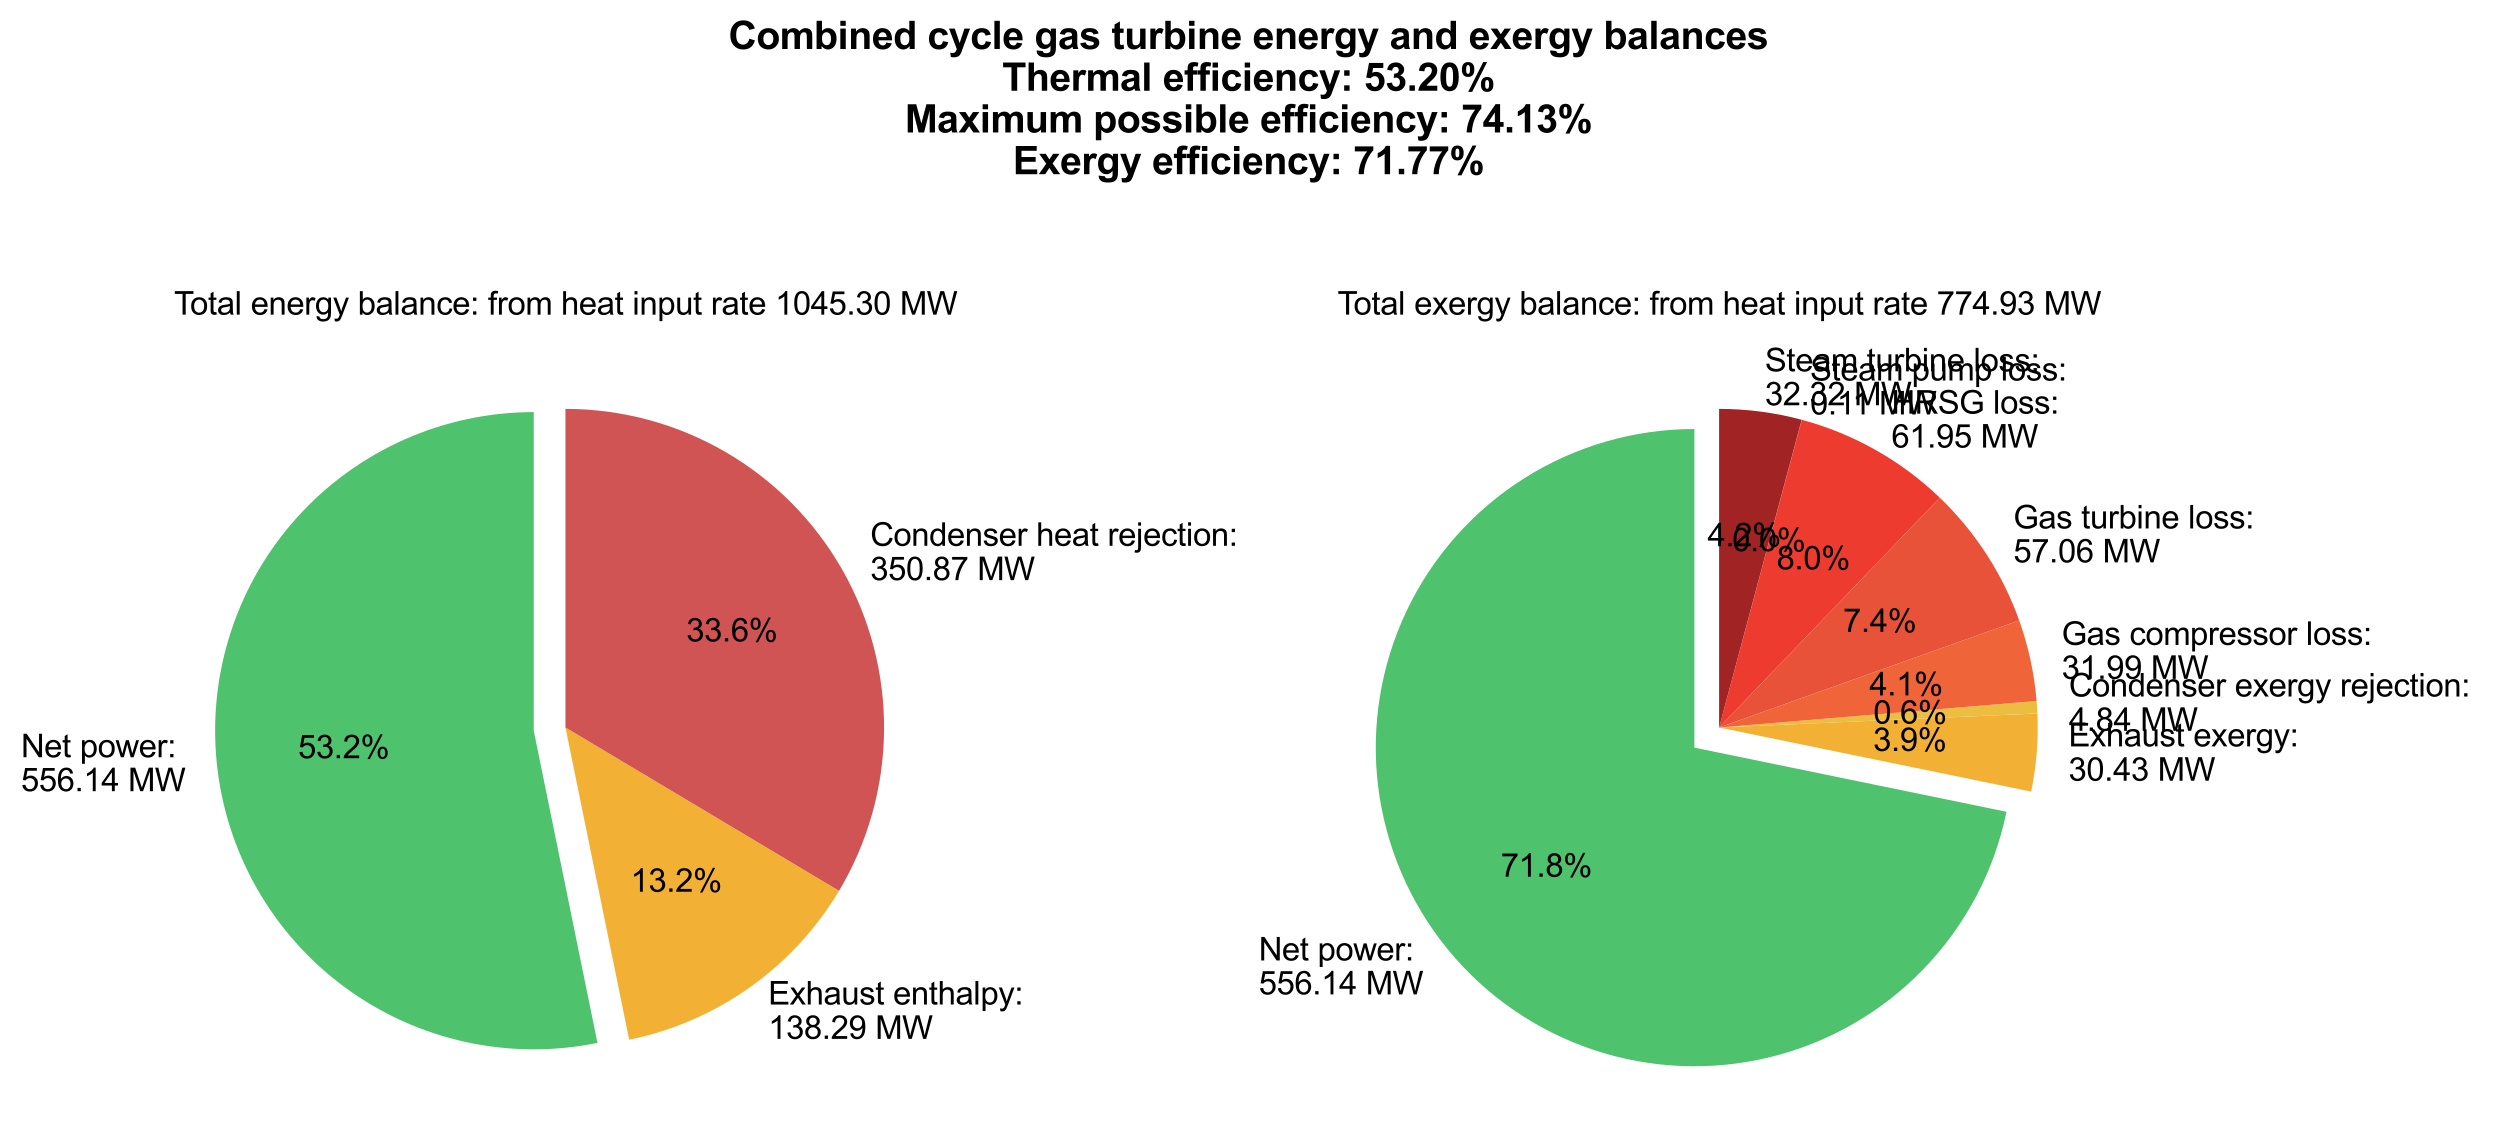 <?xml version="1.0" encoding="utf-8" standalone="no"?>
<!DOCTYPE svg PUBLIC "-//W3C//DTD SVG 1.1//EN"
  "http://www.w3.org/Graphics/SVG/1.1/DTD/svg11.dtd">
<svg xmlns:xlink="http://www.w3.org/1999/xlink" width="857.187pt" height="393.207pt" viewBox="0 0 857.187 393.207" xmlns="http://www.w3.org/2000/svg" version="1.1">
 <defs>
  <style type="text/css">*{stroke-linejoin: round; stroke-linecap: butt}</style>
 </defs>
 <g id="figure_1">
  <g id="patch_1">
   <path d="M 0 393.207 
L 857.187 393.207 
L 857.187 0 
L 0 0 
z
" style="fill: #ffffff"/>
  </g>
  <g id="axes_1">
   <g id="patch_2">
    <path d="M 183.01 141.291 
C 167.738 141.291 152.634 144.493 138.676 150.691 
C 124.717 156.889 112.213 165.945 101.97 177.273 
C 91.728 188.602 83.974 201.954 79.21 216.464 
C 74.447 230.974 72.778 246.324 74.312 261.519 
C 75.847 276.714 80.551 291.42 88.119 304.685 
C 95.688 317.949 105.955 329.481 118.255 338.533 
C 130.556 347.585 144.619 353.959 159.534 357.24 
C 174.45 360.522 189.889 360.64 204.853 357.587 
L 183.01 250.542 
z
" style="fill: #4fc26e"/>
   </g>
   <g id="patch_3">
    <path d="M 215.723 356.489 
C 230.606 353.452 244.694 347.344 257.084 338.556 
C 269.474 329.769 279.896 318.493 287.683 305.451 
L 193.88 249.444 
z
" style="fill: #f2b134"/>
   </g>
   <g id="patch_4">
    <path d="M 287.683 305.451 
C 297.583 288.87 302.912 269.956 303.124 250.646 
C 303.337 231.335 298.425 212.309 288.892 195.514 
C 279.359 178.719 265.541 164.748 248.852 155.031 
C 232.163 145.314 213.192 140.193 193.88 140.193 
L 193.88 249.444 
z
" style="fill: #d15454"/>
   </g>
   <g id="matplotlib.axis_1"/>
   <g id="matplotlib.axis_2"/>
   <g id="text_1">
    <!-- Net power:  -->
    <g transform="translate(7.2 259.643) scale(0.11 -0.11)">
     <defs>
      <path id="ArialMT-4e" d="M 488 0 
L 488 4581 
L 1109 4581 
L 3516 984 
L 3516 4581 
L 4097 4581 
L 4097 0 
L 3475 0 
L 1069 3600 
L 1069 0 
L 488 0 
z
" transform="scale(0.016)"/>
      <path id="ArialMT-65" d="M 2694 1069 
L 3275 997 
Q 3138 488 2766 206 
Q 2394 -75 1816 -75 
Q 1088 -75 661 373 
Q 234 822 234 1631 
Q 234 2469 665 2931 
Q 1097 3394 1784 3394 
Q 2450 3394 2872 2941 
Q 3294 2488 3294 1666 
Q 3294 1616 3291 1516 
L 816 1516 
Q 847 969 1125 678 
Q 1403 388 1819 388 
Q 2128 388 2347 550 
Q 2566 713 2694 1069 
z
M 847 1978 
L 2700 1978 
Q 2663 2397 2488 2606 
Q 2219 2931 1791 2931 
Q 1403 2931 1139 2672 
Q 875 2413 847 1978 
z
" transform="scale(0.016)"/>
      <path id="ArialMT-74" d="M 1650 503 
L 1731 6 
Q 1494 -44 1306 -44 
Q 1000 -44 831 53 
Q 663 150 594 308 
Q 525 466 525 972 
L 525 2881 
L 113 2881 
L 113 3319 
L 525 3319 
L 525 4141 
L 1084 4478 
L 1084 3319 
L 1650 3319 
L 1650 2881 
L 1084 2881 
L 1084 941 
Q 1084 700 1114 631 
Q 1144 563 1211 522 
Q 1278 481 1403 481 
Q 1497 481 1650 503 
z
" transform="scale(0.016)"/>
      <path id="ArialMT-20" transform="scale(0.016)"/>
      <path id="ArialMT-70" d="M 422 -1272 
L 422 3319 
L 934 3319 
L 934 2888 
Q 1116 3141 1344 3267 
Q 1572 3394 1897 3394 
Q 2322 3394 2647 3175 
Q 2972 2956 3137 2557 
Q 3303 2159 3303 1684 
Q 3303 1175 3120 767 
Q 2938 359 2589 142 
Q 2241 -75 1856 -75 
Q 1575 -75 1351 44 
Q 1128 163 984 344 
L 984 -1272 
L 422 -1272 
z
M 931 1641 
Q 931 1000 1190 694 
Q 1450 388 1819 388 
Q 2194 388 2461 705 
Q 2728 1022 2728 1688 
Q 2728 2322 2467 2637 
Q 2206 2953 1844 2953 
Q 1484 2953 1207 2617 
Q 931 2281 931 1641 
z
" transform="scale(0.016)"/>
      <path id="ArialMT-6f" d="M 213 1659 
Q 213 2581 725 3025 
Q 1153 3394 1769 3394 
Q 2453 3394 2887 2945 
Q 3322 2497 3322 1706 
Q 3322 1066 3130 698 
Q 2938 331 2570 128 
Q 2203 -75 1769 -75 
Q 1072 -75 642 372 
Q 213 819 213 1659 
z
M 791 1659 
Q 791 1022 1069 705 
Q 1347 388 1769 388 
Q 2188 388 2466 706 
Q 2744 1025 2744 1678 
Q 2744 2294 2464 2611 
Q 2184 2928 1769 2928 
Q 1347 2928 1069 2612 
Q 791 2297 791 1659 
z
" transform="scale(0.016)"/>
      <path id="ArialMT-77" d="M 1034 0 
L 19 3319 
L 600 3319 
L 1128 1403 
L 1325 691 
Q 1338 744 1497 1375 
L 2025 3319 
L 2603 3319 
L 3100 1394 
L 3266 759 
L 3456 1400 
L 4025 3319 
L 4572 3319 
L 3534 0 
L 2950 0 
L 2422 1988 
L 2294 2553 
L 1622 0 
L 1034 0 
z
" transform="scale(0.016)"/>
      <path id="ArialMT-72" d="M 416 0 
L 416 3319 
L 922 3319 
L 922 2816 
Q 1116 3169 1280 3281 
Q 1444 3394 1641 3394 
Q 1925 3394 2219 3213 
L 2025 2691 
Q 1819 2813 1613 2813 
Q 1428 2813 1281 2702 
Q 1134 2591 1072 2394 
Q 978 2094 978 1738 
L 978 0 
L 416 0 
z
" transform="scale(0.016)"/>
      <path id="ArialMT-3a" d="M 578 2678 
L 578 3319 
L 1219 3319 
L 1219 2678 
L 578 2678 
z
M 578 0 
L 578 641 
L 1219 641 
L 1219 0 
L 578 0 
z
" transform="scale(0.016)"/>
     </defs>
     <use xlink:href="#ArialMT-4e"/>
     <use xlink:href="#ArialMT-65" x="72.217"/>
     <use xlink:href="#ArialMT-74" x="127.832"/>
     <use xlink:href="#ArialMT-20" x="155.615"/>
     <use xlink:href="#ArialMT-70" x="183.398"/>
     <use xlink:href="#ArialMT-6f" x="239.014"/>
     <use xlink:href="#ArialMT-77" x="294.629"/>
     <use xlink:href="#ArialMT-65" x="366.846"/>
     <use xlink:href="#ArialMT-72" x="422.461"/>
     <use xlink:href="#ArialMT-3a" x="455.762"/>
     <use xlink:href="#ArialMT-20" x="483.545"/>
    </g>
    <!-- 556.14 MW -->
    <g transform="translate(7.2 271.277) scale(0.11 -0.11)">
     <defs>
      <path id="ArialMT-35" d="M 266 1200 
L 856 1250 
Q 922 819 1161 601 
Q 1400 384 1738 384 
Q 2144 384 2425 690 
Q 2706 997 2706 1503 
Q 2706 1984 2436 2262 
Q 2166 2541 1728 2541 
Q 1456 2541 1237 2417 
Q 1019 2294 894 2097 
L 366 2166 
L 809 4519 
L 3088 4519 
L 3088 3981 
L 1259 3981 
L 1013 2750 
Q 1425 3038 1878 3038 
Q 2478 3038 2890 2622 
Q 3303 2206 3303 1553 
Q 3303 931 2941 478 
Q 2500 -78 1738 -78 
Q 1113 -78 717 272 
Q 322 622 266 1200 
z
" transform="scale(0.016)"/>
      <path id="ArialMT-36" d="M 3184 3459 
L 2625 3416 
Q 2550 3747 2413 3897 
Q 2184 4138 1850 4138 
Q 1581 4138 1378 3988 
Q 1113 3794 959 3422 
Q 806 3050 800 2363 
Q 1003 2672 1297 2822 
Q 1591 2972 1913 2972 
Q 2475 2972 2870 2558 
Q 3266 2144 3266 1488 
Q 3266 1056 3080 686 
Q 2894 316 2569 119 
Q 2244 -78 1831 -78 
Q 1128 -78 684 439 
Q 241 956 241 2144 
Q 241 3472 731 4075 
Q 1159 4600 1884 4600 
Q 2425 4600 2770 4297 
Q 3116 3994 3184 3459 
z
M 888 1484 
Q 888 1194 1011 928 
Q 1134 663 1356 523 
Q 1578 384 1822 384 
Q 2178 384 2434 671 
Q 2691 959 2691 1453 
Q 2691 1928 2437 2201 
Q 2184 2475 1800 2475 
Q 1419 2475 1153 2201 
Q 888 1928 888 1484 
z
" transform="scale(0.016)"/>
      <path id="ArialMT-2e" d="M 581 0 
L 581 641 
L 1222 641 
L 1222 0 
L 581 0 
z
" transform="scale(0.016)"/>
      <path id="ArialMT-31" d="M 2384 0 
L 1822 0 
L 1822 3584 
Q 1619 3391 1289 3197 
Q 959 3003 697 2906 
L 697 3450 
Q 1169 3672 1522 3987 
Q 1875 4303 2022 4600 
L 2384 4600 
L 2384 0 
z
" transform="scale(0.016)"/>
      <path id="ArialMT-34" d="M 2069 0 
L 2069 1097 
L 81 1097 
L 81 1613 
L 2172 4581 
L 2631 4581 
L 2631 1613 
L 3250 1613 
L 3250 1097 
L 2631 1097 
L 2631 0 
L 2069 0 
z
M 2069 1613 
L 2069 3678 
L 634 1613 
L 2069 1613 
z
" transform="scale(0.016)"/>
      <path id="ArialMT-4d" d="M 475 0 
L 475 4581 
L 1388 4581 
L 2472 1338 
Q 2622 884 2691 659 
Q 2769 909 2934 1394 
L 4031 4581 
L 4847 4581 
L 4847 0 
L 4263 0 
L 4263 3834 
L 2931 0 
L 2384 0 
L 1059 3900 
L 1059 0 
L 475 0 
z
" transform="scale(0.016)"/>
      <path id="ArialMT-57" d="M 1294 0 
L 78 4581 
L 700 4581 
L 1397 1578 
Q 1509 1106 1591 641 
Q 1766 1375 1797 1488 
L 2669 4581 
L 3400 4581 
L 4056 2263 
Q 4303 1400 4413 641 
Q 4500 1075 4641 1638 
L 5359 4581 
L 5969 4581 
L 4713 0 
L 4128 0 
L 3163 3491 
Q 3041 3928 3019 4028 
Q 2947 3713 2884 3491 
L 1913 0 
L 1294 0 
z
" transform="scale(0.016)"/>
     </defs>
     <use xlink:href="#ArialMT-35"/>
     <use xlink:href="#ArialMT-35" x="55.615"/>
     <use xlink:href="#ArialMT-36" x="111.23"/>
     <use xlink:href="#ArialMT-2e" x="166.846"/>
     <use xlink:href="#ArialMT-31" x="194.629"/>
     <use xlink:href="#ArialMT-34" x="250.244"/>
     <use xlink:href="#ArialMT-20" x="305.859"/>
     <use xlink:href="#ArialMT-4d" x="333.643"/>
     <use xlink:href="#ArialMT-57" x="416.943"/>
    </g>
   </g>
   <g id="text_2">
    <!-- 53.2% -->
    <g transform="translate(102.197 259.972) scale(0.11 -0.11)">
     <defs>
      <path id="ArialMT-33" d="M 269 1209 
L 831 1284 
Q 928 806 1161 595 
Q 1394 384 1728 384 
Q 2125 384 2398 659 
Q 2672 934 2672 1341 
Q 2672 1728 2419 1979 
Q 2166 2231 1775 2231 
Q 1616 2231 1378 2169 
L 1441 2663 
Q 1497 2656 1531 2656 
Q 1891 2656 2178 2843 
Q 2466 3031 2466 3422 
Q 2466 3731 2256 3934 
Q 2047 4138 1716 4138 
Q 1388 4138 1169 3931 
Q 950 3725 888 3313 
L 325 3413 
Q 428 3978 793 4289 
Q 1159 4600 1703 4600 
Q 2078 4600 2393 4439 
Q 2709 4278 2876 4000 
Q 3044 3722 3044 3409 
Q 3044 3113 2884 2869 
Q 2725 2625 2413 2481 
Q 2819 2388 3044 2092 
Q 3269 1797 3269 1353 
Q 3269 753 2831 336 
Q 2394 -81 1725 -81 
Q 1122 -81 723 278 
Q 325 638 269 1209 
z
" transform="scale(0.016)"/>
      <path id="ArialMT-32" d="M 3222 541 
L 3222 0 
L 194 0 
Q 188 203 259 391 
Q 375 700 629 1000 
Q 884 1300 1366 1694 
Q 2113 2306 2375 2664 
Q 2638 3022 2638 3341 
Q 2638 3675 2398 3904 
Q 2159 4134 1775 4134 
Q 1369 4134 1125 3890 
Q 881 3647 878 3216 
L 300 3275 
Q 359 3922 746 4261 
Q 1134 4600 1788 4600 
Q 2447 4600 2831 4234 
Q 3216 3869 3216 3328 
Q 3216 3053 3103 2787 
Q 2991 2522 2730 2228 
Q 2469 1934 1863 1422 
Q 1356 997 1212 845 
Q 1069 694 975 541 
L 3222 541 
z
" transform="scale(0.016)"/>
      <path id="ArialMT-25" d="M 372 3481 
Q 372 3972 619 4315 
Q 866 4659 1334 4659 
Q 1766 4659 2048 4351 
Q 2331 4044 2331 3447 
Q 2331 2866 2045 2552 
Q 1759 2238 1341 2238 
Q 925 2238 648 2547 
Q 372 2856 372 3481 
z
M 1350 4272 
Q 1141 4272 1002 4090 
Q 863 3909 863 3425 
Q 863 2984 1003 2804 
Q 1144 2625 1350 2625 
Q 1563 2625 1702 2806 
Q 1841 2988 1841 3469 
Q 1841 3913 1700 4092 
Q 1559 4272 1350 4272 
z
M 1353 -169 
L 3859 4659 
L 4316 4659 
L 1819 -169 
L 1353 -169 
z
M 3334 1075 
Q 3334 1569 3581 1911 
Q 3828 2253 4300 2253 
Q 4731 2253 5014 1945 
Q 5297 1638 5297 1041 
Q 5297 459 5011 145 
Q 4725 -169 4303 -169 
Q 3888 -169 3611 142 
Q 3334 453 3334 1075 
z
M 4316 1866 
Q 4103 1866 3964 1684 
Q 3825 1503 3825 1019 
Q 3825 581 3965 400 
Q 4106 219 4313 219 
Q 4528 219 4667 400 
Q 4806 581 4806 1063 
Q 4806 1506 4665 1686 
Q 4525 1866 4316 1866 
z
" transform="scale(0.016)"/>
     </defs>
     <use xlink:href="#ArialMT-35"/>
     <use xlink:href="#ArialMT-33" x="55.615"/>
     <use xlink:href="#ArialMT-2e" x="111.23"/>
     <use xlink:href="#ArialMT-32" x="139.014"/>
     <use xlink:href="#ArialMT-25" x="194.629"/>
    </g>
   </g>
   <g id="text_3">
    <!-- Exhaust enthalpy:  -->
    <g transform="translate(263.404 344.43) scale(0.11 -0.11)">
     <defs>
      <path id="ArialMT-45" d="M 506 0 
L 506 4581 
L 3819 4581 
L 3819 4041 
L 1113 4041 
L 1113 2638 
L 3647 2638 
L 3647 2100 
L 1113 2100 
L 1113 541 
L 3925 541 
L 3925 0 
L 506 0 
z
" transform="scale(0.016)"/>
      <path id="ArialMT-78" d="M 47 0 
L 1259 1725 
L 138 3319 
L 841 3319 
L 1350 2541 
Q 1494 2319 1581 2169 
Q 1719 2375 1834 2534 
L 2394 3319 
L 3066 3319 
L 1919 1756 
L 3153 0 
L 2463 0 
L 1781 1031 
L 1600 1309 
L 728 0 
L 47 0 
z
" transform="scale(0.016)"/>
      <path id="ArialMT-68" d="M 422 0 
L 422 4581 
L 984 4581 
L 984 2938 
Q 1378 3394 1978 3394 
Q 2347 3394 2619 3248 
Q 2891 3103 3008 2847 
Q 3125 2591 3125 2103 
L 3125 0 
L 2563 0 
L 2563 2103 
Q 2563 2525 2380 2717 
Q 2197 2909 1863 2909 
Q 1613 2909 1392 2779 
Q 1172 2650 1078 2428 
Q 984 2206 984 1816 
L 984 0 
L 422 0 
z
" transform="scale(0.016)"/>
      <path id="ArialMT-61" d="M 2588 409 
Q 2275 144 1986 34 
Q 1697 -75 1366 -75 
Q 819 -75 525 192 
Q 231 459 231 875 
Q 231 1119 342 1320 
Q 453 1522 633 1644 
Q 813 1766 1038 1828 
Q 1203 1872 1538 1913 
Q 2219 1994 2541 2106 
Q 2544 2222 2544 2253 
Q 2544 2597 2384 2738 
Q 2169 2928 1744 2928 
Q 1347 2928 1158 2789 
Q 969 2650 878 2297 
L 328 2372 
Q 403 2725 575 2942 
Q 747 3159 1072 3276 
Q 1397 3394 1825 3394 
Q 2250 3394 2515 3294 
Q 2781 3194 2906 3042 
Q 3031 2891 3081 2659 
Q 3109 2516 3109 2141 
L 3109 1391 
Q 3109 606 3145 398 
Q 3181 191 3288 0 
L 2700 0 
Q 2613 175 2588 409 
z
M 2541 1666 
Q 2234 1541 1622 1453 
Q 1275 1403 1131 1340 
Q 988 1278 909 1158 
Q 831 1038 831 891 
Q 831 666 1001 516 
Q 1172 366 1500 366 
Q 1825 366 2078 508 
Q 2331 650 2450 897 
Q 2541 1088 2541 1459 
L 2541 1666 
z
" transform="scale(0.016)"/>
      <path id="ArialMT-75" d="M 2597 0 
L 2597 488 
Q 2209 -75 1544 -75 
Q 1250 -75 995 37 
Q 741 150 617 320 
Q 494 491 444 738 
Q 409 903 409 1263 
L 409 3319 
L 972 3319 
L 972 1478 
Q 972 1038 1006 884 
Q 1059 663 1231 536 
Q 1403 409 1656 409 
Q 1909 409 2131 539 
Q 2353 669 2445 892 
Q 2538 1116 2538 1541 
L 2538 3319 
L 3100 3319 
L 3100 0 
L 2597 0 
z
" transform="scale(0.016)"/>
      <path id="ArialMT-73" d="M 197 991 
L 753 1078 
Q 800 744 1014 566 
Q 1228 388 1613 388 
Q 2000 388 2187 545 
Q 2375 703 2375 916 
Q 2375 1106 2209 1216 
Q 2094 1291 1634 1406 
Q 1016 1563 777 1677 
Q 538 1791 414 1992 
Q 291 2194 291 2438 
Q 291 2659 392 2848 
Q 494 3038 669 3163 
Q 800 3259 1026 3326 
Q 1253 3394 1513 3394 
Q 1903 3394 2198 3281 
Q 2494 3169 2634 2976 
Q 2775 2784 2828 2463 
L 2278 2388 
Q 2241 2644 2061 2787 
Q 1881 2931 1553 2931 
Q 1166 2931 1000 2803 
Q 834 2675 834 2503 
Q 834 2394 903 2306 
Q 972 2216 1119 2156 
Q 1203 2125 1616 2013 
Q 2213 1853 2448 1751 
Q 2684 1650 2818 1456 
Q 2953 1263 2953 975 
Q 2953 694 2789 445 
Q 2625 197 2315 61 
Q 2006 -75 1616 -75 
Q 969 -75 630 194 
Q 291 463 197 991 
z
" transform="scale(0.016)"/>
      <path id="ArialMT-6e" d="M 422 0 
L 422 3319 
L 928 3319 
L 928 2847 
Q 1294 3394 1984 3394 
Q 2284 3394 2536 3286 
Q 2788 3178 2913 3003 
Q 3038 2828 3088 2588 
Q 3119 2431 3119 2041 
L 3119 0 
L 2556 0 
L 2556 2019 
Q 2556 2363 2490 2533 
Q 2425 2703 2258 2804 
Q 2091 2906 1866 2906 
Q 1506 2906 1245 2678 
Q 984 2450 984 1813 
L 984 0 
L 422 0 
z
" transform="scale(0.016)"/>
      <path id="ArialMT-6c" d="M 409 0 
L 409 4581 
L 972 4581 
L 972 0 
L 409 0 
z
" transform="scale(0.016)"/>
      <path id="ArialMT-79" d="M 397 -1278 
L 334 -750 
Q 519 -800 656 -800 
Q 844 -800 956 -737 
Q 1069 -675 1141 -563 
Q 1194 -478 1313 -144 
Q 1328 -97 1363 -6 
L 103 3319 
L 709 3319 
L 1400 1397 
Q 1534 1031 1641 628 
Q 1738 1016 1872 1384 
L 2581 3319 
L 3144 3319 
L 1881 -56 
Q 1678 -603 1566 -809 
Q 1416 -1088 1222 -1217 
Q 1028 -1347 759 -1347 
Q 597 -1347 397 -1278 
z
" transform="scale(0.016)"/>
     </defs>
     <use xlink:href="#ArialMT-45"/>
     <use xlink:href="#ArialMT-78" x="66.699"/>
     <use xlink:href="#ArialMT-68" x="116.699"/>
     <use xlink:href="#ArialMT-61" x="172.314"/>
     <use xlink:href="#ArialMT-75" x="227.93"/>
     <use xlink:href="#ArialMT-73" x="283.545"/>
     <use xlink:href="#ArialMT-74" x="333.545"/>
     <use xlink:href="#ArialMT-20" x="361.328"/>
     <use xlink:href="#ArialMT-65" x="389.111"/>
     <use xlink:href="#ArialMT-6e" x="444.727"/>
     <use xlink:href="#ArialMT-74" x="500.342"/>
     <use xlink:href="#ArialMT-68" x="528.125"/>
     <use xlink:href="#ArialMT-61" x="583.74"/>
     <use xlink:href="#ArialMT-6c" x="639.355"/>
     <use xlink:href="#ArialMT-70" x="661.572"/>
     <use xlink:href="#ArialMT-79" x="717.188"/>
     <use xlink:href="#ArialMT-3a" x="767.188"/>
     <use xlink:href="#ArialMT-20" x="794.971"/>
    </g>
    <!-- 138.29 MW -->
    <g transform="translate(263.404 356.193) scale(0.11 -0.11)">
     <defs>
      <path id="ArialMT-38" d="M 1131 2484 
Q 781 2613 612 2850 
Q 444 3088 444 3419 
Q 444 3919 803 4259 
Q 1163 4600 1759 4600 
Q 2359 4600 2725 4251 
Q 3091 3903 3091 3403 
Q 3091 3084 2923 2848 
Q 2756 2613 2416 2484 
Q 2838 2347 3058 2040 
Q 3278 1734 3278 1309 
Q 3278 722 2862 322 
Q 2447 -78 1769 -78 
Q 1091 -78 675 323 
Q 259 725 259 1325 
Q 259 1772 486 2073 
Q 713 2375 1131 2484 
z
M 1019 3438 
Q 1019 3113 1228 2906 
Q 1438 2700 1772 2700 
Q 2097 2700 2305 2904 
Q 2513 3109 2513 3406 
Q 2513 3716 2298 3927 
Q 2084 4138 1766 4138 
Q 1444 4138 1231 3931 
Q 1019 3725 1019 3438 
z
M 838 1322 
Q 838 1081 952 856 
Q 1066 631 1291 507 
Q 1516 384 1775 384 
Q 2178 384 2440 643 
Q 2703 903 2703 1303 
Q 2703 1709 2433 1975 
Q 2163 2241 1756 2241 
Q 1359 2241 1098 1978 
Q 838 1716 838 1322 
z
" transform="scale(0.016)"/>
      <path id="ArialMT-39" d="M 350 1059 
L 891 1109 
Q 959 728 1153 556 
Q 1347 384 1650 384 
Q 1909 384 2104 503 
Q 2300 622 2425 820 
Q 2550 1019 2634 1356 
Q 2719 1694 2719 2044 
Q 2719 2081 2716 2156 
Q 2547 1888 2255 1720 
Q 1963 1553 1622 1553 
Q 1053 1553 659 1965 
Q 266 2378 266 3053 
Q 266 3750 677 4175 
Q 1088 4600 1706 4600 
Q 2153 4600 2523 4359 
Q 2894 4119 3086 3673 
Q 3278 3228 3278 2384 
Q 3278 1506 3087 986 
Q 2897 466 2520 194 
Q 2144 -78 1638 -78 
Q 1100 -78 759 220 
Q 419 519 350 1059 
z
M 2653 3081 
Q 2653 3566 2395 3850 
Q 2138 4134 1775 4134 
Q 1400 4134 1122 3828 
Q 844 3522 844 3034 
Q 844 2597 1108 2323 
Q 1372 2050 1759 2050 
Q 2150 2050 2401 2323 
Q 2653 2597 2653 3081 
z
" transform="scale(0.016)"/>
     </defs>
     <use xlink:href="#ArialMT-31"/>
     <use xlink:href="#ArialMT-33" x="55.615"/>
     <use xlink:href="#ArialMT-38" x="111.23"/>
     <use xlink:href="#ArialMT-2e" x="166.846"/>
     <use xlink:href="#ArialMT-32" x="194.629"/>
     <use xlink:href="#ArialMT-39" x="250.244"/>
     <use xlink:href="#ArialMT-20" x="305.859"/>
     <use xlink:href="#ArialMT-4d" x="333.643"/>
     <use xlink:href="#ArialMT-57" x="416.943"/>
    </g>
   </g>
   <g id="text_4">
    <!-- 13.2% -->
    <g transform="translate(216.208 305.755) scale(0.11 -0.11)">
     <use xlink:href="#ArialMT-31"/>
     <use xlink:href="#ArialMT-33" x="55.615"/>
     <use xlink:href="#ArialMT-2e" x="111.23"/>
     <use xlink:href="#ArialMT-32" x="139.014"/>
     <use xlink:href="#ArialMT-25" x="194.629"/>
    </g>
   </g>
   <g id="text_5">
    <!-- Condenser heat rejection:  -->
    <g transform="translate(298.393 187.15) scale(0.11 -0.11)">
     <defs>
      <path id="ArialMT-43" d="M 3763 1606 
L 4369 1453 
Q 4178 706 3683 314 
Q 3188 -78 2472 -78 
Q 1731 -78 1267 223 
Q 803 525 561 1097 
Q 319 1669 319 2325 
Q 319 3041 592 3573 
Q 866 4106 1370 4382 
Q 1875 4659 2481 4659 
Q 3169 4659 3637 4309 
Q 4106 3959 4291 3325 
L 3694 3184 
Q 3534 3684 3231 3912 
Q 2928 4141 2469 4141 
Q 1941 4141 1586 3887 
Q 1231 3634 1087 3207 
Q 944 2781 944 2328 
Q 944 1744 1114 1308 
Q 1284 872 1643 656 
Q 2003 441 2422 441 
Q 2931 441 3284 734 
Q 3638 1028 3763 1606 
z
" transform="scale(0.016)"/>
      <path id="ArialMT-64" d="M 2575 0 
L 2575 419 
Q 2259 -75 1647 -75 
Q 1250 -75 917 144 
Q 584 363 401 755 
Q 219 1147 219 1656 
Q 219 2153 384 2558 
Q 550 2963 881 3178 
Q 1213 3394 1622 3394 
Q 1922 3394 2156 3267 
Q 2391 3141 2538 2938 
L 2538 4581 
L 3097 4581 
L 3097 0 
L 2575 0 
z
M 797 1656 
Q 797 1019 1065 703 
Q 1334 388 1700 388 
Q 2069 388 2326 689 
Q 2584 991 2584 1609 
Q 2584 2291 2321 2609 
Q 2059 2928 1675 2928 
Q 1300 2928 1048 2622 
Q 797 2316 797 1656 
z
" transform="scale(0.016)"/>
      <path id="ArialMT-6a" d="M 419 3928 
L 419 4581 
L 981 4581 
L 981 3928 
L 419 3928 
z
M -294 -1288 
L -188 -809 
Q -19 -853 78 -853 
Q 250 -853 334 -739 
Q 419 -625 419 -169 
L 419 3319 
L 981 3319 
L 981 -181 
Q 981 -794 822 -1034 
Q 619 -1347 147 -1347 
Q -81 -1347 -294 -1288 
z
" transform="scale(0.016)"/>
      <path id="ArialMT-63" d="M 2588 1216 
L 3141 1144 
Q 3050 572 2676 248 
Q 2303 -75 1759 -75 
Q 1078 -75 664 370 
Q 250 816 250 1647 
Q 250 2184 428 2587 
Q 606 2991 970 3192 
Q 1334 3394 1763 3394 
Q 2303 3394 2647 3120 
Q 2991 2847 3088 2344 
L 2541 2259 
Q 2463 2594 2264 2762 
Q 2066 2931 1784 2931 
Q 1359 2931 1093 2626 
Q 828 2322 828 1663 
Q 828 994 1084 691 
Q 1341 388 1753 388 
Q 2084 388 2306 591 
Q 2528 794 2588 1216 
z
" transform="scale(0.016)"/>
      <path id="ArialMT-69" d="M 425 3934 
L 425 4581 
L 988 4581 
L 988 3934 
L 425 3934 
z
M 425 0 
L 425 3319 
L 988 3319 
L 988 0 
L 425 0 
z
" transform="scale(0.016)"/>
     </defs>
     <use xlink:href="#ArialMT-43"/>
     <use xlink:href="#ArialMT-6f" x="72.217"/>
     <use xlink:href="#ArialMT-6e" x="127.832"/>
     <use xlink:href="#ArialMT-64" x="183.447"/>
     <use xlink:href="#ArialMT-65" x="239.062"/>
     <use xlink:href="#ArialMT-6e" x="294.678"/>
     <use xlink:href="#ArialMT-73" x="350.293"/>
     <use xlink:href="#ArialMT-65" x="400.293"/>
     <use xlink:href="#ArialMT-72" x="455.908"/>
     <use xlink:href="#ArialMT-20" x="489.209"/>
     <use xlink:href="#ArialMT-68" x="516.992"/>
     <use xlink:href="#ArialMT-65" x="572.607"/>
     <use xlink:href="#ArialMT-61" x="628.223"/>
     <use xlink:href="#ArialMT-74" x="683.838"/>
     <use xlink:href="#ArialMT-20" x="711.621"/>
     <use xlink:href="#ArialMT-72" x="739.404"/>
     <use xlink:href="#ArialMT-65" x="772.705"/>
     <use xlink:href="#ArialMT-6a" x="828.32"/>
     <use xlink:href="#ArialMT-65" x="850.537"/>
     <use xlink:href="#ArialMT-63" x="906.152"/>
     <use xlink:href="#ArialMT-74" x="956.152"/>
     <use xlink:href="#ArialMT-69" x="983.936"/>
     <use xlink:href="#ArialMT-6f" x="1006.152"/>
     <use xlink:href="#ArialMT-6e" x="1061.768"/>
     <use xlink:href="#ArialMT-3a" x="1117.383"/>
     <use xlink:href="#ArialMT-20" x="1145.166"/>
    </g>
    <!-- 350.87 MW -->
    <g transform="translate(298.393 198.913) scale(0.11 -0.11)">
     <defs>
      <path id="ArialMT-30" d="M 266 2259 
Q 266 3072 433 3567 
Q 600 4063 929 4331 
Q 1259 4600 1759 4600 
Q 2128 4600 2406 4451 
Q 2684 4303 2865 4023 
Q 3047 3744 3150 3342 
Q 3253 2941 3253 2259 
Q 3253 1453 3087 958 
Q 2922 463 2592 192 
Q 2263 -78 1759 -78 
Q 1097 -78 719 397 
Q 266 969 266 2259 
z
M 844 2259 
Q 844 1131 1108 757 
Q 1372 384 1759 384 
Q 2147 384 2411 759 
Q 2675 1134 2675 2259 
Q 2675 3391 2411 3762 
Q 2147 4134 1753 4134 
Q 1366 4134 1134 3806 
Q 844 3388 844 2259 
z
" transform="scale(0.016)"/>
      <path id="ArialMT-37" d="M 303 3981 
L 303 4522 
L 3269 4522 
L 3269 4084 
Q 2831 3619 2401 2847 
Q 1972 2075 1738 1259 
Q 1569 684 1522 0 
L 944 0 
Q 953 541 1156 1306 
Q 1359 2072 1739 2783 
Q 2119 3494 2547 3981 
L 303 3981 
z
" transform="scale(0.016)"/>
     </defs>
     <use xlink:href="#ArialMT-33"/>
     <use xlink:href="#ArialMT-35" x="55.615"/>
     <use xlink:href="#ArialMT-30" x="111.23"/>
     <use xlink:href="#ArialMT-2e" x="166.846"/>
     <use xlink:href="#ArialMT-38" x="194.629"/>
     <use xlink:href="#ArialMT-37" x="250.244"/>
     <use xlink:href="#ArialMT-20" x="305.859"/>
     <use xlink:href="#ArialMT-4d" x="333.643"/>
     <use xlink:href="#ArialMT-57" x="416.943"/>
    </g>
   </g>
   <g id="text_6">
    <!-- 33.6% -->
    <g transform="translate(235.293 219.93) scale(0.11 -0.11)">
     <use xlink:href="#ArialMT-33"/>
     <use xlink:href="#ArialMT-33" x="55.615"/>
     <use xlink:href="#ArialMT-2e" x="111.23"/>
     <use xlink:href="#ArialMT-36" x="139.014"/>
     <use xlink:href="#ArialMT-25" x="194.629"/>
    </g>
   </g>
   <g id="text_7">
    <!-- Total energy balance: from heat input rate 1045.30 MW -->
    <g transform="translate(59.677 107.881) scale(0.11 -0.11)">
     <defs>
      <path id="ArialMT-54" d="M 1659 0 
L 1659 4041 
L 150 4041 
L 150 4581 
L 3781 4581 
L 3781 4041 
L 2266 4041 
L 2266 0 
L 1659 0 
z
" transform="scale(0.016)"/>
      <path id="ArialMT-67" d="M 319 -275 
L 866 -356 
Q 900 -609 1056 -725 
Q 1266 -881 1628 -881 
Q 2019 -881 2231 -725 
Q 2444 -569 2519 -288 
Q 2563 -116 2559 434 
Q 2191 0 1641 0 
Q 956 0 581 494 
Q 206 988 206 1678 
Q 206 2153 378 2554 
Q 550 2956 876 3175 
Q 1203 3394 1644 3394 
Q 2231 3394 2613 2919 
L 2613 3319 
L 3131 3319 
L 3131 450 
Q 3131 -325 2973 -648 
Q 2816 -972 2473 -1159 
Q 2131 -1347 1631 -1347 
Q 1038 -1347 672 -1080 
Q 306 -813 319 -275 
z
M 784 1719 
Q 784 1066 1043 766 
Q 1303 466 1694 466 
Q 2081 466 2343 764 
Q 2606 1063 2606 1700 
Q 2606 2309 2336 2618 
Q 2066 2928 1684 2928 
Q 1309 2928 1046 2623 
Q 784 2319 784 1719 
z
" transform="scale(0.016)"/>
      <path id="ArialMT-62" d="M 941 0 
L 419 0 
L 419 4581 
L 981 4581 
L 981 2947 
Q 1338 3394 1891 3394 
Q 2197 3394 2470 3270 
Q 2744 3147 2920 2923 
Q 3097 2700 3197 2384 
Q 3297 2069 3297 1709 
Q 3297 856 2875 390 
Q 2453 -75 1863 -75 
Q 1275 -75 941 416 
L 941 0 
z
M 934 1684 
Q 934 1088 1097 822 
Q 1363 388 1816 388 
Q 2184 388 2453 708 
Q 2722 1028 2722 1663 
Q 2722 2313 2464 2622 
Q 2206 2931 1841 2931 
Q 1472 2931 1203 2611 
Q 934 2291 934 1684 
z
" transform="scale(0.016)"/>
      <path id="ArialMT-66" d="M 556 0 
L 556 2881 
L 59 2881 
L 59 3319 
L 556 3319 
L 556 3672 
Q 556 4006 616 4169 
Q 697 4388 901 4523 
Q 1106 4659 1475 4659 
Q 1713 4659 2000 4603 
L 1916 4113 
Q 1741 4144 1584 4144 
Q 1328 4144 1222 4034 
Q 1116 3925 1116 3625 
L 1116 3319 
L 1763 3319 
L 1763 2881 
L 1116 2881 
L 1116 0 
L 556 0 
z
" transform="scale(0.016)"/>
      <path id="ArialMT-6d" d="M 422 0 
L 422 3319 
L 925 3319 
L 925 2853 
Q 1081 3097 1340 3245 
Q 1600 3394 1931 3394 
Q 2300 3394 2536 3241 
Q 2772 3088 2869 2813 
Q 3263 3394 3894 3394 
Q 4388 3394 4653 3120 
Q 4919 2847 4919 2278 
L 4919 0 
L 4359 0 
L 4359 2091 
Q 4359 2428 4304 2576 
Q 4250 2725 4106 2815 
Q 3963 2906 3769 2906 
Q 3419 2906 3187 2673 
Q 2956 2441 2956 1928 
L 2956 0 
L 2394 0 
L 2394 2156 
Q 2394 2531 2256 2718 
Q 2119 2906 1806 2906 
Q 1569 2906 1367 2781 
Q 1166 2656 1075 2415 
Q 984 2175 984 1722 
L 984 0 
L 422 0 
z
" transform="scale(0.016)"/>
     </defs>
     <use xlink:href="#ArialMT-54"/>
     <use xlink:href="#ArialMT-6f" x="49.959"/>
     <use xlink:href="#ArialMT-74" x="105.574"/>
     <use xlink:href="#ArialMT-61" x="133.357"/>
     <use xlink:href="#ArialMT-6c" x="188.973"/>
     <use xlink:href="#ArialMT-20" x="211.189"/>
     <use xlink:href="#ArialMT-65" x="238.973"/>
     <use xlink:href="#ArialMT-6e" x="294.588"/>
     <use xlink:href="#ArialMT-65" x="350.203"/>
     <use xlink:href="#ArialMT-72" x="405.818"/>
     <use xlink:href="#ArialMT-67" x="439.119"/>
     <use xlink:href="#ArialMT-79" x="494.734"/>
     <use xlink:href="#ArialMT-20" x="544.734"/>
     <use xlink:href="#ArialMT-62" x="572.518"/>
     <use xlink:href="#ArialMT-61" x="628.133"/>
     <use xlink:href="#ArialMT-6c" x="683.748"/>
     <use xlink:href="#ArialMT-61" x="705.965"/>
     <use xlink:href="#ArialMT-6e" x="761.58"/>
     <use xlink:href="#ArialMT-63" x="817.195"/>
     <use xlink:href="#ArialMT-65" x="867.195"/>
     <use xlink:href="#ArialMT-3a" x="922.811"/>
     <use xlink:href="#ArialMT-20" x="950.594"/>
     <use xlink:href="#ArialMT-66" x="978.377"/>
     <use xlink:href="#ArialMT-72" x="1006.16"/>
     <use xlink:href="#ArialMT-6f" x="1039.461"/>
     <use xlink:href="#ArialMT-6d" x="1095.076"/>
     <use xlink:href="#ArialMT-20" x="1178.377"/>
     <use xlink:href="#ArialMT-68" x="1206.16"/>
     <use xlink:href="#ArialMT-65" x="1261.775"/>
     <use xlink:href="#ArialMT-61" x="1317.391"/>
     <use xlink:href="#ArialMT-74" x="1373.006"/>
     <use xlink:href="#ArialMT-20" x="1400.789"/>
     <use xlink:href="#ArialMT-69" x="1428.572"/>
     <use xlink:href="#ArialMT-6e" x="1450.789"/>
     <use xlink:href="#ArialMT-70" x="1506.404"/>
     <use xlink:href="#ArialMT-75" x="1562.02"/>
     <use xlink:href="#ArialMT-74" x="1617.635"/>
     <use xlink:href="#ArialMT-20" x="1645.418"/>
     <use xlink:href="#ArialMT-72" x="1673.201"/>
     <use xlink:href="#ArialMT-61" x="1706.502"/>
     <use xlink:href="#ArialMT-74" x="1762.117"/>
     <use xlink:href="#ArialMT-65" x="1789.9"/>
     <use xlink:href="#ArialMT-20" x="1845.516"/>
     <use xlink:href="#ArialMT-31" x="1873.299"/>
     <use xlink:href="#ArialMT-30" x="1928.914"/>
     <use xlink:href="#ArialMT-34" x="1984.529"/>
     <use xlink:href="#ArialMT-35" x="2040.145"/>
     <use xlink:href="#ArialMT-2e" x="2095.76"/>
     <use xlink:href="#ArialMT-33" x="2123.543"/>
     <use xlink:href="#ArialMT-30" x="2179.158"/>
     <use xlink:href="#ArialMT-20" x="2234.773"/>
     <use xlink:href="#ArialMT-4d" x="2262.557"/>
     <use xlink:href="#ArialMT-57" x="2345.857"/>
    </g>
   </g>
  </g>
  <g id="axes_2">
   <g id="patch_5">
    <path d="M 580.967 147.097 
C 560.303 147.097 540.057 152.96 522.591 164.001 
C 505.124 175.042 491.143 190.816 482.279 209.482 
C 473.415 228.147 470.025 248.951 472.506 269.465 
C 474.987 289.979 483.238 309.375 496.296 325.389 
C 509.355 341.404 526.693 353.39 546.288 359.949 
C 565.883 366.508 586.942 367.375 607.01 362.449 
C 627.078 357.523 645.343 347.003 659.674 332.117 
C 674.005 317.23 683.822 298.579 687.981 278.338 
L 580.967 256.348 
z
" style="fill: #4fc26e"/>
   </g>
   <g id="patch_6">
    <path d="M 696.449 271.434 
C 697.353 267.031 697.985 262.576 698.341 258.095 
C 698.697 253.615 698.776 249.116 698.578 244.625 
L 589.434 249.444 
z
" style="fill: #f2b134"/>
   </g>
   <g id="patch_7">
    <path d="M 698.578 244.625 
C 698.547 243.911 698.508 243.198 698.463 242.485 
C 698.417 241.771 698.364 241.059 698.305 240.347 
L 589.434 249.444 
z
" style="fill: #ebbe42"/>
   </g>
   <g id="patch_8">
    <path d="M 698.305 240.347 
C 697.911 235.637 697.213 230.958 696.213 226.339 
C 695.214 221.721 693.916 217.171 692.327 212.721 
L 589.434 249.444 
z
" style="fill: #f0643a"/>
   </g>
   <g id="patch_9">
    <path d="M 692.327 212.721 
C 689.492 204.776 685.746 197.187 681.165 190.105 
C 676.583 183.022 671.197 176.494 665.113 170.651 
L 589.434 249.444 
z
" style="fill: #e85238"/>
   </g>
   <g id="patch_10">
    <path d="M 665.113 170.651 
C 658.508 164.307 651.131 158.818 643.157 154.315 
C 635.182 149.811 626.673 146.328 617.829 143.948 
L 589.434 249.444 
z
" style="fill: #ed3c2f"/>
   </g>
   <g id="patch_11">
    <path d="M 617.829 143.948 
C 617.814 143.944 617.799 143.94 617.783 143.936 
C 617.768 143.932 617.753 143.927 617.737 143.923 
L 589.434 249.444 
z
" style="fill: #cf1f1f"/>
   </g>
   <g id="patch_12">
    <path d="M 617.737 143.923 
C 613.127 142.687 608.44 141.753 603.708 141.13 
C 598.975 140.506 594.207 140.193 589.434 140.193 
L 589.434 249.444 
z
" style="fill: #a12323"/>
   </g>
   <g id="matplotlib.axis_3"/>
   <g id="matplotlib.axis_4"/>
   <g id="text_8">
    <!-- Net power:  -->
    <g transform="translate(431.587 329.32) scale(0.11 -0.11)">
     <use xlink:href="#ArialMT-4e"/>
     <use xlink:href="#ArialMT-65" x="72.217"/>
     <use xlink:href="#ArialMT-74" x="127.832"/>
     <use xlink:href="#ArialMT-20" x="155.615"/>
     <use xlink:href="#ArialMT-70" x="183.398"/>
     <use xlink:href="#ArialMT-6f" x="239.014"/>
     <use xlink:href="#ArialMT-77" x="294.629"/>
     <use xlink:href="#ArialMT-65" x="366.846"/>
     <use xlink:href="#ArialMT-72" x="422.461"/>
     <use xlink:href="#ArialMT-3a" x="455.762"/>
     <use xlink:href="#ArialMT-20" x="483.545"/>
    </g>
    <!-- 556.14 MW -->
    <g transform="translate(431.587 340.954) scale(0.11 -0.11)">
     <use xlink:href="#ArialMT-35"/>
     <use xlink:href="#ArialMT-35" x="55.615"/>
     <use xlink:href="#ArialMT-36" x="111.23"/>
     <use xlink:href="#ArialMT-2e" x="166.846"/>
     <use xlink:href="#ArialMT-31" x="194.629"/>
     <use xlink:href="#ArialMT-34" x="250.244"/>
     <use xlink:href="#ArialMT-20" x="305.859"/>
     <use xlink:href="#ArialMT-4d" x="333.643"/>
     <use xlink:href="#ArialMT-57" x="416.943"/>
    </g>
   </g>
   <g id="text_9">
    <!-- 71.8% -->
    <g transform="translate(514.57 300.616) scale(0.11 -0.11)">
     <use xlink:href="#ArialMT-37"/>
     <use xlink:href="#ArialMT-31" x="55.615"/>
     <use xlink:href="#ArialMT-2e" x="111.23"/>
     <use xlink:href="#ArialMT-38" x="139.014"/>
     <use xlink:href="#ArialMT-25" x="194.629"/>
    </g>
   </g>
   <g id="text_10">
    <!-- Exhaust exergy:  -->
    <g transform="translate(709.232 255.922) scale(0.11 -0.11)">
     <use xlink:href="#ArialMT-45"/>
     <use xlink:href="#ArialMT-78" x="66.699"/>
     <use xlink:href="#ArialMT-68" x="116.699"/>
     <use xlink:href="#ArialMT-61" x="172.314"/>
     <use xlink:href="#ArialMT-75" x="227.93"/>
     <use xlink:href="#ArialMT-73" x="283.545"/>
     <use xlink:href="#ArialMT-74" x="333.545"/>
     <use xlink:href="#ArialMT-20" x="361.328"/>
     <use xlink:href="#ArialMT-65" x="389.111"/>
     <use xlink:href="#ArialMT-78" x="444.727"/>
     <use xlink:href="#ArialMT-65" x="494.727"/>
     <use xlink:href="#ArialMT-72" x="550.342"/>
     <use xlink:href="#ArialMT-67" x="583.643"/>
     <use xlink:href="#ArialMT-79" x="639.258"/>
     <use xlink:href="#ArialMT-3a" x="689.258"/>
     <use xlink:href="#ArialMT-20" x="717.041"/>
    </g>
    <!-- 30.43 MW -->
    <g transform="translate(709.232 267.686) scale(0.11 -0.11)">
     <use xlink:href="#ArialMT-33"/>
     <use xlink:href="#ArialMT-30" x="55.615"/>
     <use xlink:href="#ArialMT-2e" x="111.23"/>
     <use xlink:href="#ArialMT-34" x="139.014"/>
     <use xlink:href="#ArialMT-33" x="194.629"/>
     <use xlink:href="#ArialMT-20" x="250.244"/>
     <use xlink:href="#ArialMT-4d" x="278.027"/>
     <use xlink:href="#ArialMT-57" x="361.328"/>
    </g>
   </g>
   <g id="text_11">
    <!-- 3.9% -->
    <g transform="translate(642.243 257.478) scale(0.11 -0.11)">
     <use xlink:href="#ArialMT-33"/>
     <use xlink:href="#ArialMT-2e" x="55.615"/>
     <use xlink:href="#ArialMT-39" x="83.398"/>
     <use xlink:href="#ArialMT-25" x="139.014"/>
    </g>
   </g>
   <g id="text_12">
    <!-- Condenser exergy rejection:  -->
    <g transform="translate(709.365 238.818) scale(0.11 -0.11)">
     <use xlink:href="#ArialMT-43"/>
     <use xlink:href="#ArialMT-6f" x="72.217"/>
     <use xlink:href="#ArialMT-6e" x="127.832"/>
     <use xlink:href="#ArialMT-64" x="183.447"/>
     <use xlink:href="#ArialMT-65" x="239.062"/>
     <use xlink:href="#ArialMT-6e" x="294.678"/>
     <use xlink:href="#ArialMT-73" x="350.293"/>
     <use xlink:href="#ArialMT-65" x="400.293"/>
     <use xlink:href="#ArialMT-72" x="455.908"/>
     <use xlink:href="#ArialMT-20" x="489.209"/>
     <use xlink:href="#ArialMT-65" x="516.992"/>
     <use xlink:href="#ArialMT-78" x="572.607"/>
     <use xlink:href="#ArialMT-65" x="622.607"/>
     <use xlink:href="#ArialMT-72" x="678.223"/>
     <use xlink:href="#ArialMT-67" x="711.523"/>
     <use xlink:href="#ArialMT-79" x="767.139"/>
     <use xlink:href="#ArialMT-20" x="817.139"/>
     <use xlink:href="#ArialMT-72" x="844.922"/>
     <use xlink:href="#ArialMT-65" x="878.223"/>
     <use xlink:href="#ArialMT-6a" x="933.838"/>
     <use xlink:href="#ArialMT-65" x="956.055"/>
     <use xlink:href="#ArialMT-63" x="1011.67"/>
     <use xlink:href="#ArialMT-74" x="1061.67"/>
     <use xlink:href="#ArialMT-69" x="1089.453"/>
     <use xlink:href="#ArialMT-6f" x="1111.67"/>
     <use xlink:href="#ArialMT-6e" x="1167.285"/>
     <use xlink:href="#ArialMT-3a" x="1222.9"/>
     <use xlink:href="#ArialMT-20" x="1250.684"/>
    </g>
    <!-- 4.84 MW -->
    <g transform="translate(709.365 250.581) scale(0.11 -0.11)">
     <use xlink:href="#ArialMT-34"/>
     <use xlink:href="#ArialMT-2e" x="55.615"/>
     <use xlink:href="#ArialMT-38" x="83.398"/>
     <use xlink:href="#ArialMT-34" x="139.014"/>
     <use xlink:href="#ArialMT-20" x="194.629"/>
     <use xlink:href="#ArialMT-4d" x="222.412"/>
     <use xlink:href="#ArialMT-57" x="305.713"/>
    </g>
   </g>
   <g id="text_13">
    <!-- 0.6% -->
    <g transform="translate(642.315 248.112) scale(0.11 -0.11)">
     <use xlink:href="#ArialMT-30"/>
     <use xlink:href="#ArialMT-2e" x="55.615"/>
     <use xlink:href="#ArialMT-36" x="83.398"/>
     <use xlink:href="#ArialMT-25" x="139.014"/>
    </g>
   </g>
   <g id="text_14">
    <!-- Gas compressor loss:  -->
    <g transform="translate(706.891 221.122) scale(0.11 -0.11)">
     <defs>
      <path id="ArialMT-47" d="M 2638 1797 
L 2638 2334 
L 4578 2338 
L 4578 638 
Q 4131 281 3656 101 
Q 3181 -78 2681 -78 
Q 2006 -78 1454 211 
Q 903 500 622 1047 
Q 341 1594 341 2269 
Q 341 2938 620 3517 
Q 900 4097 1425 4378 
Q 1950 4659 2634 4659 
Q 3131 4659 3532 4498 
Q 3934 4338 4162 4050 
Q 4391 3763 4509 3300 
L 3963 3150 
Q 3859 3500 3706 3700 
Q 3553 3900 3268 4020 
Q 2984 4141 2638 4141 
Q 2222 4141 1919 4014 
Q 1616 3888 1430 3681 
Q 1244 3475 1141 3228 
Q 966 2803 966 2306 
Q 966 1694 1177 1281 
Q 1388 869 1791 669 
Q 2194 469 2647 469 
Q 3041 469 3416 620 
Q 3791 772 3984 944 
L 3984 1797 
L 2638 1797 
z
" transform="scale(0.016)"/>
     </defs>
     <use xlink:href="#ArialMT-47"/>
     <use xlink:href="#ArialMT-61" x="77.783"/>
     <use xlink:href="#ArialMT-73" x="133.398"/>
     <use xlink:href="#ArialMT-20" x="183.398"/>
     <use xlink:href="#ArialMT-63" x="211.182"/>
     <use xlink:href="#ArialMT-6f" x="261.182"/>
     <use xlink:href="#ArialMT-6d" x="316.797"/>
     <use xlink:href="#ArialMT-70" x="400.098"/>
     <use xlink:href="#ArialMT-72" x="455.713"/>
     <use xlink:href="#ArialMT-65" x="489.014"/>
     <use xlink:href="#ArialMT-73" x="544.629"/>
     <use xlink:href="#ArialMT-73" x="594.629"/>
     <use xlink:href="#ArialMT-6f" x="644.629"/>
     <use xlink:href="#ArialMT-72" x="700.244"/>
     <use xlink:href="#ArialMT-20" x="733.545"/>
     <use xlink:href="#ArialMT-6c" x="761.328"/>
     <use xlink:href="#ArialMT-6f" x="783.545"/>
     <use xlink:href="#ArialMT-73" x="839.16"/>
     <use xlink:href="#ArialMT-73" x="889.16"/>
     <use xlink:href="#ArialMT-3a" x="939.16"/>
     <use xlink:href="#ArialMT-20" x="966.943"/>
    </g>
    <!-- 31.99 MW -->
    <g transform="translate(706.891 232.757) scale(0.11 -0.11)">
     <use xlink:href="#ArialMT-33"/>
     <use xlink:href="#ArialMT-31" x="55.615"/>
     <use xlink:href="#ArialMT-2e" x="111.23"/>
     <use xlink:href="#ArialMT-39" x="139.014"/>
     <use xlink:href="#ArialMT-39" x="194.629"/>
     <use xlink:href="#ArialMT-20" x="250.244"/>
     <use xlink:href="#ArialMT-4d" x="278.027"/>
     <use xlink:href="#ArialMT-57" x="361.328"/>
    </g>
   </g>
   <g id="text_15">
    <!-- 4.1% -->
    <g transform="translate(640.966 238.425) scale(0.11 -0.11)">
     <use xlink:href="#ArialMT-34"/>
     <use xlink:href="#ArialMT-2e" x="55.615"/>
     <use xlink:href="#ArialMT-31" x="83.398"/>
     <use xlink:href="#ArialMT-25" x="139.014"/>
    </g>
   </g>
   <g id="text_16">
    <!-- Gas turbine loss:  -->
    <g transform="translate(690.338 181.197) scale(0.11 -0.11)">
     <use xlink:href="#ArialMT-47"/>
     <use xlink:href="#ArialMT-61" x="77.783"/>
     <use xlink:href="#ArialMT-73" x="133.398"/>
     <use xlink:href="#ArialMT-20" x="183.398"/>
     <use xlink:href="#ArialMT-74" x="211.182"/>
     <use xlink:href="#ArialMT-75" x="238.965"/>
     <use xlink:href="#ArialMT-72" x="294.58"/>
     <use xlink:href="#ArialMT-62" x="327.881"/>
     <use xlink:href="#ArialMT-69" x="383.496"/>
     <use xlink:href="#ArialMT-6e" x="405.713"/>
     <use xlink:href="#ArialMT-65" x="461.328"/>
     <use xlink:href="#ArialMT-20" x="516.943"/>
     <use xlink:href="#ArialMT-6c" x="544.727"/>
     <use xlink:href="#ArialMT-6f" x="566.943"/>
     <use xlink:href="#ArialMT-73" x="622.559"/>
     <use xlink:href="#ArialMT-73" x="672.559"/>
     <use xlink:href="#ArialMT-3a" x="722.559"/>
     <use xlink:href="#ArialMT-20" x="750.342"/>
    </g>
    <!-- 57.06 MW -->
    <g transform="translate(690.338 192.832) scale(0.11 -0.11)">
     <use xlink:href="#ArialMT-35"/>
     <use xlink:href="#ArialMT-37" x="55.615"/>
     <use xlink:href="#ArialMT-2e" x="111.23"/>
     <use xlink:href="#ArialMT-30" x="139.014"/>
     <use xlink:href="#ArialMT-36" x="194.629"/>
     <use xlink:href="#ArialMT-20" x="250.244"/>
     <use xlink:href="#ArialMT-4d" x="278.027"/>
     <use xlink:href="#ArialMT-57" x="361.328"/>
    </g>
   </g>
   <g id="text_17">
    <!-- 7.4% -->
    <g transform="translate(631.937 216.684) scale(0.11 -0.11)">
     <use xlink:href="#ArialMT-37"/>
     <use xlink:href="#ArialMT-2e" x="55.615"/>
     <use xlink:href="#ArialMT-34" x="83.398"/>
     <use xlink:href="#ArialMT-25" x="139.014"/>
    </g>
   </g>
   <g id="text_18">
    <!-- HRSG loss:  -->
    <g transform="translate(648.529 141.828) scale(0.11 -0.11)">
     <defs>
      <path id="ArialMT-48" d="M 513 0 
L 513 4581 
L 1119 4581 
L 1119 2700 
L 3500 2700 
L 3500 4581 
L 4106 4581 
L 4106 0 
L 3500 0 
L 3500 2159 
L 1119 2159 
L 1119 0 
L 513 0 
z
" transform="scale(0.016)"/>
      <path id="ArialMT-52" d="M 503 0 
L 503 4581 
L 2534 4581 
Q 3147 4581 3465 4457 
Q 3784 4334 3975 4021 
Q 4166 3709 4166 3331 
Q 4166 2844 3850 2509 
Q 3534 2175 2875 2084 
Q 3116 1969 3241 1856 
Q 3506 1613 3744 1247 
L 4541 0 
L 3778 0 
L 3172 953 
Q 2906 1366 2734 1584 
Q 2563 1803 2427 1890 
Q 2291 1978 2150 2013 
Q 2047 2034 1813 2034 
L 1109 2034 
L 1109 0 
L 503 0 
z
M 1109 2559 
L 2413 2559 
Q 2828 2559 3062 2645 
Q 3297 2731 3419 2920 
Q 3541 3109 3541 3331 
Q 3541 3656 3305 3865 
Q 3069 4075 2559 4075 
L 1109 4075 
L 1109 2559 
z
" transform="scale(0.016)"/>
      <path id="ArialMT-53" d="M 288 1472 
L 859 1522 
Q 900 1178 1048 958 
Q 1197 738 1509 602 
Q 1822 466 2213 466 
Q 2559 466 2825 569 
Q 3091 672 3220 851 
Q 3350 1031 3350 1244 
Q 3350 1459 3225 1620 
Q 3100 1781 2813 1891 
Q 2628 1963 1997 2114 
Q 1366 2266 1113 2400 
Q 784 2572 623 2826 
Q 463 3081 463 3397 
Q 463 3744 659 4045 
Q 856 4347 1234 4503 
Q 1613 4659 2075 4659 
Q 2584 4659 2973 4495 
Q 3363 4331 3572 4012 
Q 3781 3694 3797 3291 
L 3216 3247 
Q 3169 3681 2898 3903 
Q 2628 4125 2100 4125 
Q 1550 4125 1298 3923 
Q 1047 3722 1047 3438 
Q 1047 3191 1225 3031 
Q 1400 2872 2139 2705 
Q 2878 2538 3153 2413 
Q 3553 2228 3743 1945 
Q 3934 1663 3934 1294 
Q 3934 928 3725 604 
Q 3516 281 3123 101 
Q 2731 -78 2241 -78 
Q 1619 -78 1198 103 
Q 778 284 539 648 
Q 300 1013 288 1472 
z
" transform="scale(0.016)"/>
     </defs>
     <use xlink:href="#ArialMT-48"/>
     <use xlink:href="#ArialMT-52" x="72.217"/>
     <use xlink:href="#ArialMT-53" x="144.434"/>
     <use xlink:href="#ArialMT-47" x="211.133"/>
     <use xlink:href="#ArialMT-20" x="288.916"/>
     <use xlink:href="#ArialMT-6c" x="316.699"/>
     <use xlink:href="#ArialMT-6f" x="338.916"/>
     <use xlink:href="#ArialMT-73" x="394.531"/>
     <use xlink:href="#ArialMT-73" x="444.531"/>
     <use xlink:href="#ArialMT-3a" x="494.531"/>
     <use xlink:href="#ArialMT-20" x="522.314"/>
    </g>
    <!-- 61.95 MW -->
    <g transform="translate(648.529 153.463) scale(0.11 -0.11)">
     <use xlink:href="#ArialMT-36"/>
     <use xlink:href="#ArialMT-31" x="55.615"/>
     <use xlink:href="#ArialMT-2e" x="111.23"/>
     <use xlink:href="#ArialMT-39" x="139.014"/>
     <use xlink:href="#ArialMT-35" x="194.629"/>
     <use xlink:href="#ArialMT-20" x="250.244"/>
     <use xlink:href="#ArialMT-4d" x="278.027"/>
     <use xlink:href="#ArialMT-57" x="361.328"/>
    </g>
   </g>
   <g id="text_19">
    <!-- 8.0% -->
    <g transform="translate(609.132 195.21) scale(0.11 -0.11)">
     <use xlink:href="#ArialMT-38"/>
     <use xlink:href="#ArialMT-2e" x="55.615"/>
     <use xlink:href="#ArialMT-30" x="83.398"/>
     <use xlink:href="#ArialMT-25" x="139.014"/>
    </g>
   </g>
   <g id="text_20">
    <!-- Steam pump loss:  -->
    <g transform="translate(620.618 130.478) scale(0.11 -0.11)">
     <use xlink:href="#ArialMT-53"/>
     <use xlink:href="#ArialMT-74" x="66.699"/>
     <use xlink:href="#ArialMT-65" x="94.482"/>
     <use xlink:href="#ArialMT-61" x="150.098"/>
     <use xlink:href="#ArialMT-6d" x="205.713"/>
     <use xlink:href="#ArialMT-20" x="289.014"/>
     <use xlink:href="#ArialMT-70" x="316.797"/>
     <use xlink:href="#ArialMT-75" x="372.412"/>
     <use xlink:href="#ArialMT-6d" x="428.027"/>
     <use xlink:href="#ArialMT-70" x="511.328"/>
     <use xlink:href="#ArialMT-20" x="566.943"/>
     <use xlink:href="#ArialMT-6c" x="594.727"/>
     <use xlink:href="#ArialMT-6f" x="616.943"/>
     <use xlink:href="#ArialMT-73" x="672.559"/>
     <use xlink:href="#ArialMT-73" x="722.559"/>
     <use xlink:href="#ArialMT-3a" x="772.559"/>
     <use xlink:href="#ArialMT-20" x="800.342"/>
    </g>
    <!-- 0.11 MW -->
    <g transform="translate(620.618 142.113) scale(0.11 -0.11)">
     <use xlink:href="#ArialMT-30"/>
     <use xlink:href="#ArialMT-2e" x="55.615"/>
     <use xlink:href="#ArialMT-31" x="83.398"/>
     <use xlink:href="#ArialMT-31" x="131.639"/>
     <use xlink:href="#ArialMT-20" x="187.254"/>
     <use xlink:href="#ArialMT-4d" x="215.037"/>
     <use xlink:href="#ArialMT-57" x="298.338"/>
    </g>
   </g>
   <g id="text_21">
    <!-- 0.0% -->
    <g transform="translate(593.908 188.983) scale(0.11 -0.11)">
     <use xlink:href="#ArialMT-30"/>
     <use xlink:href="#ArialMT-2e" x="55.615"/>
     <use xlink:href="#ArialMT-30" x="83.398"/>
     <use xlink:href="#ArialMT-25" x="139.014"/>
    </g>
   </g>
   <g id="text_22">
    <!-- Steam turbine loss:  -->
    <g transform="translate(605.135 127.325) scale(0.11 -0.11)">
     <use xlink:href="#ArialMT-53"/>
     <use xlink:href="#ArialMT-74" x="66.699"/>
     <use xlink:href="#ArialMT-65" x="94.482"/>
     <use xlink:href="#ArialMT-61" x="150.098"/>
     <use xlink:href="#ArialMT-6d" x="205.713"/>
     <use xlink:href="#ArialMT-20" x="289.014"/>
     <use xlink:href="#ArialMT-74" x="316.797"/>
     <use xlink:href="#ArialMT-75" x="344.58"/>
     <use xlink:href="#ArialMT-72" x="400.195"/>
     <use xlink:href="#ArialMT-62" x="433.496"/>
     <use xlink:href="#ArialMT-69" x="489.111"/>
     <use xlink:href="#ArialMT-6e" x="511.328"/>
     <use xlink:href="#ArialMT-65" x="566.943"/>
     <use xlink:href="#ArialMT-20" x="622.559"/>
     <use xlink:href="#ArialMT-6c" x="650.342"/>
     <use xlink:href="#ArialMT-6f" x="672.559"/>
     <use xlink:href="#ArialMT-73" x="728.174"/>
     <use xlink:href="#ArialMT-73" x="778.174"/>
     <use xlink:href="#ArialMT-3a" x="828.174"/>
     <use xlink:href="#ArialMT-20" x="855.957"/>
    </g>
    <!-- 32.32 MW -->
    <g transform="translate(605.135 138.959) scale(0.11 -0.11)">
     <use xlink:href="#ArialMT-33"/>
     <use xlink:href="#ArialMT-32" x="55.615"/>
     <use xlink:href="#ArialMT-2e" x="111.23"/>
     <use xlink:href="#ArialMT-33" x="139.014"/>
     <use xlink:href="#ArialMT-32" x="194.629"/>
     <use xlink:href="#ArialMT-20" x="250.244"/>
     <use xlink:href="#ArialMT-4d" x="278.027"/>
     <use xlink:href="#ArialMT-57" x="361.328"/>
    </g>
   </g>
   <g id="text_23">
    <!-- 4.2% -->
    <g transform="translate(585.463 187.299) scale(0.11 -0.11)">
     <use xlink:href="#ArialMT-34"/>
     <use xlink:href="#ArialMT-2e" x="55.615"/>
     <use xlink:href="#ArialMT-32" x="83.398"/>
     <use xlink:href="#ArialMT-25" x="139.014"/>
    </g>
   </g>
   <g id="text_24">
    <!-- Total exergy balance: from heat input rate 774.93 MW -->
    <g transform="translate(458.598 107.881) scale(0.11 -0.11)">
     <use xlink:href="#ArialMT-54"/>
     <use xlink:href="#ArialMT-6f" x="49.959"/>
     <use xlink:href="#ArialMT-74" x="105.574"/>
     <use xlink:href="#ArialMT-61" x="133.357"/>
     <use xlink:href="#ArialMT-6c" x="188.973"/>
     <use xlink:href="#ArialMT-20" x="211.189"/>
     <use xlink:href="#ArialMT-65" x="238.973"/>
     <use xlink:href="#ArialMT-78" x="294.588"/>
     <use xlink:href="#ArialMT-65" x="344.588"/>
     <use xlink:href="#ArialMT-72" x="400.203"/>
     <use xlink:href="#ArialMT-67" x="433.504"/>
     <use xlink:href="#ArialMT-79" x="489.119"/>
     <use xlink:href="#ArialMT-20" x="539.119"/>
     <use xlink:href="#ArialMT-62" x="566.902"/>
     <use xlink:href="#ArialMT-61" x="622.518"/>
     <use xlink:href="#ArialMT-6c" x="678.133"/>
     <use xlink:href="#ArialMT-61" x="700.35"/>
     <use xlink:href="#ArialMT-6e" x="755.965"/>
     <use xlink:href="#ArialMT-63" x="811.58"/>
     <use xlink:href="#ArialMT-65" x="861.58"/>
     <use xlink:href="#ArialMT-3a" x="917.195"/>
     <use xlink:href="#ArialMT-20" x="944.979"/>
     <use xlink:href="#ArialMT-66" x="972.762"/>
     <use xlink:href="#ArialMT-72" x="1000.545"/>
     <use xlink:href="#ArialMT-6f" x="1033.846"/>
     <use xlink:href="#ArialMT-6d" x="1089.461"/>
     <use xlink:href="#ArialMT-20" x="1172.762"/>
     <use xlink:href="#ArialMT-68" x="1200.545"/>
     <use xlink:href="#ArialMT-65" x="1256.16"/>
     <use xlink:href="#ArialMT-61" x="1311.775"/>
     <use xlink:href="#ArialMT-74" x="1367.391"/>
     <use xlink:href="#ArialMT-20" x="1395.174"/>
     <use xlink:href="#ArialMT-69" x="1422.957"/>
     <use xlink:href="#ArialMT-6e" x="1445.174"/>
     <use xlink:href="#ArialMT-70" x="1500.789"/>
     <use xlink:href="#ArialMT-75" x="1556.404"/>
     <use xlink:href="#ArialMT-74" x="1612.02"/>
     <use xlink:href="#ArialMT-20" x="1639.803"/>
     <use xlink:href="#ArialMT-72" x="1667.586"/>
     <use xlink:href="#ArialMT-61" x="1700.887"/>
     <use xlink:href="#ArialMT-74" x="1756.502"/>
     <use xlink:href="#ArialMT-65" x="1784.285"/>
     <use xlink:href="#ArialMT-20" x="1839.9"/>
     <use xlink:href="#ArialMT-37" x="1867.684"/>
     <use xlink:href="#ArialMT-37" x="1923.299"/>
     <use xlink:href="#ArialMT-34" x="1978.914"/>
     <use xlink:href="#ArialMT-2e" x="2034.529"/>
     <use xlink:href="#ArialMT-39" x="2062.312"/>
     <use xlink:href="#ArialMT-33" x="2117.928"/>
     <use xlink:href="#ArialMT-20" x="2173.543"/>
     <use xlink:href="#ArialMT-4d" x="2201.326"/>
     <use xlink:href="#ArialMT-57" x="2284.627"/>
    </g>
   </g>
  </g>
  <g id="text_25">
   <!-- Combined cycle gas turbine energy and exergy balances -->
   <g transform="translate(249.763 16.809) scale(0.132 -0.132)">
    <defs>
     <path id="Arial-BoldMT-43" d="M 3397 1684 
L 4294 1400 
Q 4088 650 3608 286 
Q 3128 -78 2391 -78 
Q 1478 -78 890 545 
Q 303 1169 303 2250 
Q 303 3394 893 4026 
Q 1484 4659 2447 4659 
Q 3288 4659 3813 4163 
Q 4125 3869 4281 3319 
L 3366 3100 
Q 3284 3456 3026 3662 
Q 2769 3869 2400 3869 
Q 1891 3869 1573 3503 
Q 1256 3138 1256 2319 
Q 1256 1450 1568 1081 
Q 1881 713 2381 713 
Q 2750 713 3015 947 
Q 3281 1181 3397 1684 
z
" transform="scale(0.016)"/>
     <path id="Arial-BoldMT-6f" d="M 256 1706 
Q 256 2144 472 2553 
Q 688 2963 1083 3178 
Q 1478 3394 1966 3394 
Q 2719 3394 3200 2905 
Q 3681 2416 3681 1669 
Q 3681 916 3195 420 
Q 2709 -75 1972 -75 
Q 1516 -75 1102 131 
Q 688 338 472 736 
Q 256 1134 256 1706 
z
M 1156 1659 
Q 1156 1166 1390 903 
Q 1625 641 1969 641 
Q 2313 641 2545 903 
Q 2778 1166 2778 1666 
Q 2778 2153 2545 2415 
Q 2313 2678 1969 2678 
Q 1625 2678 1390 2415 
Q 1156 2153 1156 1659 
z
" transform="scale(0.016)"/>
     <path id="Arial-BoldMT-6d" d="M 394 3319 
L 1203 3319 
L 1203 2866 
Q 1638 3394 2238 3394 
Q 2556 3394 2790 3262 
Q 3025 3131 3175 2866 
Q 3394 3131 3647 3262 
Q 3900 3394 4188 3394 
Q 4553 3394 4806 3245 
Q 5059 3097 5184 2809 
Q 5275 2597 5275 2122 
L 5275 0 
L 4397 0 
L 4397 1897 
Q 4397 2391 4306 2534 
Q 4184 2722 3931 2722 
Q 3747 2722 3584 2609 
Q 3422 2497 3350 2280 
Q 3278 2063 3278 1594 
L 3278 0 
L 2400 0 
L 2400 1819 
Q 2400 2303 2353 2443 
Q 2306 2584 2207 2653 
Q 2109 2722 1941 2722 
Q 1738 2722 1575 2612 
Q 1413 2503 1342 2297 
Q 1272 2091 1272 1613 
L 1272 0 
L 394 0 
L 394 3319 
z
" transform="scale(0.016)"/>
     <path id="Arial-BoldMT-62" d="M 422 0 
L 422 4581 
L 1300 4581 
L 1300 2931 
Q 1706 3394 2263 3394 
Q 2869 3394 3266 2955 
Q 3663 2516 3663 1694 
Q 3663 844 3258 384 
Q 2853 -75 2275 -75 
Q 1991 -75 1714 67 
Q 1438 209 1238 488 
L 1238 0 
L 422 0 
z
M 1294 1731 
Q 1294 1216 1456 969 
Q 1684 619 2063 619 
Q 2353 619 2558 867 
Q 2763 1116 2763 1650 
Q 2763 2219 2556 2470 
Q 2350 2722 2028 2722 
Q 1713 2722 1503 2476 
Q 1294 2231 1294 1731 
z
" transform="scale(0.016)"/>
     <path id="Arial-BoldMT-69" d="M 459 3769 
L 459 4581 
L 1338 4581 
L 1338 3769 
L 459 3769 
z
M 459 0 
L 459 3319 
L 1338 3319 
L 1338 0 
L 459 0 
z
" transform="scale(0.016)"/>
     <path id="Arial-BoldMT-6e" d="M 3478 0 
L 2600 0 
L 2600 1694 
Q 2600 2231 2544 2389 
Q 2488 2547 2361 2634 
Q 2234 2722 2056 2722 
Q 1828 2722 1647 2597 
Q 1466 2472 1398 2265 
Q 1331 2059 1331 1503 
L 1331 0 
L 453 0 
L 453 3319 
L 1269 3319 
L 1269 2831 
Q 1703 3394 2363 3394 
Q 2653 3394 2893 3289 
Q 3134 3184 3257 3021 
Q 3381 2859 3429 2653 
Q 3478 2447 3478 2063 
L 3478 0 
z
" transform="scale(0.016)"/>
     <path id="Arial-BoldMT-65" d="M 2381 1056 
L 3256 909 
Q 3088 428 2723 176 
Q 2359 -75 1813 -75 
Q 947 -75 531 491 
Q 203 944 203 1634 
Q 203 2459 634 2926 
Q 1066 3394 1725 3394 
Q 2466 3394 2894 2905 
Q 3322 2416 3303 1406 
L 1103 1406 
Q 1113 1016 1316 798 
Q 1519 581 1822 581 
Q 2028 581 2168 693 
Q 2309 806 2381 1056 
z
M 2431 1944 
Q 2422 2325 2234 2523 
Q 2047 2722 1778 2722 
Q 1491 2722 1303 2513 
Q 1116 2303 1119 1944 
L 2431 1944 
z
" transform="scale(0.016)"/>
     <path id="Arial-BoldMT-64" d="M 3503 0 
L 2688 0 
L 2688 488 
Q 2484 203 2207 64 
Q 1931 -75 1650 -75 
Q 1078 -75 670 386 
Q 263 847 263 1672 
Q 263 2516 659 2955 
Q 1056 3394 1663 3394 
Q 2219 3394 2625 2931 
L 2625 4581 
L 3503 4581 
L 3503 0 
z
M 1159 1731 
Q 1159 1200 1306 963 
Q 1519 619 1900 619 
Q 2203 619 2415 876 
Q 2628 1134 2628 1647 
Q 2628 2219 2422 2470 
Q 2216 2722 1894 2722 
Q 1581 2722 1370 2473 
Q 1159 2225 1159 1731 
z
" transform="scale(0.016)"/>
     <path id="Arial-BoldMT-20" transform="scale(0.016)"/>
     <path id="Arial-BoldMT-63" d="M 3353 2338 
L 2488 2181 
Q 2444 2441 2289 2572 
Q 2134 2703 1888 2703 
Q 1559 2703 1364 2476 
Q 1169 2250 1169 1719 
Q 1169 1128 1367 884 
Q 1566 641 1900 641 
Q 2150 641 2309 783 
Q 2469 925 2534 1272 
L 3397 1125 
Q 3263 531 2881 228 
Q 2500 -75 1859 -75 
Q 1131 -75 698 384 
Q 266 844 266 1656 
Q 266 2478 700 2936 
Q 1134 3394 1875 3394 
Q 2481 3394 2839 3133 
Q 3197 2872 3353 2338 
z
" transform="scale(0.016)"/>
     <path id="Arial-BoldMT-79" d="M 44 3319 
L 978 3319 
L 1772 963 
L 2547 3319 
L 3456 3319 
L 2284 125 
L 2075 -453 
Q 1959 -744 1854 -897 
Q 1750 -1050 1614 -1145 
Q 1478 -1241 1279 -1294 
Q 1081 -1347 831 -1347 
Q 578 -1347 334 -1294 
L 256 -606 
Q 463 -647 628 -647 
Q 934 -647 1081 -467 
Q 1228 -288 1306 -9 
L 44 3319 
z
" transform="scale(0.016)"/>
     <path id="Arial-BoldMT-6c" d="M 459 0 
L 459 4581 
L 1338 4581 
L 1338 0 
L 459 0 
z
" transform="scale(0.016)"/>
     <path id="Arial-BoldMT-67" d="M 378 -219 
L 1381 -341 
Q 1406 -516 1497 -581 
Q 1622 -675 1891 -675 
Q 2234 -675 2406 -572 
Q 2522 -503 2581 -350 
Q 2622 -241 2622 53 
L 2622 538 
Q 2228 0 1628 0 
Q 959 0 569 566 
Q 263 1013 263 1678 
Q 263 2513 664 2953 
Q 1066 3394 1663 3394 
Q 2278 3394 2678 2853 
L 2678 3319 
L 3500 3319 
L 3500 341 
Q 3500 -247 3403 -537 
Q 3306 -828 3131 -993 
Q 2956 -1159 2664 -1253 
Q 2372 -1347 1925 -1347 
Q 1081 -1347 728 -1058 
Q 375 -769 375 -325 
Q 375 -281 378 -219 
z
M 1163 1728 
Q 1163 1200 1367 954 
Q 1572 709 1872 709 
Q 2194 709 2416 961 
Q 2638 1213 2638 1706 
Q 2638 2222 2425 2472 
Q 2213 2722 1888 2722 
Q 1572 2722 1367 2476 
Q 1163 2231 1163 1728 
z
" transform="scale(0.016)"/>
     <path id="Arial-BoldMT-61" d="M 1116 2306 
L 319 2450 
Q 453 2931 781 3162 
Q 1109 3394 1756 3394 
Q 2344 3394 2631 3255 
Q 2919 3116 3036 2902 
Q 3153 2688 3153 2116 
L 3144 1091 
Q 3144 653 3186 445 
Q 3228 238 3344 0 
L 2475 0 
Q 2441 88 2391 259 
Q 2369 338 2359 363 
Q 2134 144 1878 34 
Q 1622 -75 1331 -75 
Q 819 -75 523 203 
Q 228 481 228 906 
Q 228 1188 362 1408 
Q 497 1628 739 1745 
Q 981 1863 1438 1950 
Q 2053 2066 2291 2166 
L 2291 2253 
Q 2291 2506 2166 2614 
Q 2041 2722 1694 2722 
Q 1459 2722 1328 2630 
Q 1197 2538 1116 2306 
z
M 2291 1594 
Q 2122 1538 1756 1459 
Q 1391 1381 1278 1306 
Q 1106 1184 1106 997 
Q 1106 813 1243 678 
Q 1381 544 1594 544 
Q 1831 544 2047 700 
Q 2206 819 2256 991 
Q 2291 1103 2291 1419 
L 2291 1594 
z
" transform="scale(0.016)"/>
     <path id="Arial-BoldMT-73" d="M 150 947 
L 1031 1081 
Q 1088 825 1259 692 
Q 1431 559 1741 559 
Q 2081 559 2253 684 
Q 2369 772 2369 919 
Q 2369 1019 2306 1084 
Q 2241 1147 2013 1200 
Q 950 1434 666 1628 
Q 272 1897 272 2375 
Q 272 2806 612 3100 
Q 953 3394 1669 3394 
Q 2350 3394 2681 3172 
Q 3013 2950 3138 2516 
L 2309 2363 
Q 2256 2556 2107 2659 
Q 1959 2763 1684 2763 
Q 1338 2763 1188 2666 
Q 1088 2597 1088 2488 
Q 1088 2394 1175 2328 
Q 1294 2241 1995 2081 
Q 2697 1922 2975 1691 
Q 3250 1456 3250 1038 
Q 3250 581 2869 253 
Q 2488 -75 1741 -75 
Q 1063 -75 667 200 
Q 272 475 150 947 
z
" transform="scale(0.016)"/>
     <path id="Arial-BoldMT-74" d="M 1981 3319 
L 1981 2619 
L 1381 2619 
L 1381 1281 
Q 1381 875 1398 808 
Q 1416 741 1477 697 
Q 1538 653 1625 653 
Q 1747 653 1978 738 
L 2053 56 
Q 1747 -75 1359 -75 
Q 1122 -75 931 4 
Q 741 84 652 211 
Q 563 338 528 553 
Q 500 706 500 1172 
L 500 2619 
L 97 2619 
L 97 3319 
L 500 3319 
L 500 3978 
L 1381 4491 
L 1381 3319 
L 1981 3319 
z
" transform="scale(0.016)"/>
     <path id="Arial-BoldMT-75" d="M 2644 0 
L 2644 497 
Q 2463 231 2167 78 
Q 1872 -75 1544 -75 
Q 1209 -75 943 72 
Q 678 219 559 484 
Q 441 750 441 1219 
L 441 3319 
L 1319 3319 
L 1319 1794 
Q 1319 1094 1367 936 
Q 1416 778 1544 686 
Q 1672 594 1869 594 
Q 2094 594 2272 717 
Q 2450 841 2515 1023 
Q 2581 1206 2581 1919 
L 2581 3319 
L 3459 3319 
L 3459 0 
L 2644 0 
z
" transform="scale(0.016)"/>
     <path id="Arial-BoldMT-72" d="M 1300 0 
L 422 0 
L 422 3319 
L 1238 3319 
L 1238 2847 
Q 1447 3181 1614 3287 
Q 1781 3394 1994 3394 
Q 2294 3394 2572 3228 
L 2300 2463 
Q 2078 2606 1888 2606 
Q 1703 2606 1575 2504 
Q 1447 2403 1373 2137 
Q 1300 1872 1300 1025 
L 1300 0 
z
" transform="scale(0.016)"/>
     <path id="Arial-BoldMT-78" d="M 38 0 
L 1234 1709 
L 88 3319 
L 1159 3319 
L 1747 2406 
L 2366 3319 
L 3397 3319 
L 2272 1747 
L 3500 0 
L 2422 0 
L 1747 1028 
L 1066 0 
L 38 0 
z
" transform="scale(0.016)"/>
    </defs>
    <use xlink:href="#Arial-BoldMT-43"/>
    <use xlink:href="#Arial-BoldMT-6f" x="72.217"/>
    <use xlink:href="#Arial-BoldMT-6d" x="133.301"/>
    <use xlink:href="#Arial-BoldMT-62" x="222.217"/>
    <use xlink:href="#Arial-BoldMT-69" x="283.301"/>
    <use xlink:href="#Arial-BoldMT-6e" x="311.084"/>
    <use xlink:href="#Arial-BoldMT-65" x="372.168"/>
    <use xlink:href="#Arial-BoldMT-64" x="427.783"/>
    <use xlink:href="#Arial-BoldMT-20" x="488.867"/>
    <use xlink:href="#Arial-BoldMT-63" x="516.65"/>
    <use xlink:href="#Arial-BoldMT-79" x="572.266"/>
    <use xlink:href="#Arial-BoldMT-63" x="627.881"/>
    <use xlink:href="#Arial-BoldMT-6c" x="683.496"/>
    <use xlink:href="#Arial-BoldMT-65" x="711.279"/>
    <use xlink:href="#Arial-BoldMT-20" x="766.895"/>
    <use xlink:href="#Arial-BoldMT-67" x="794.678"/>
    <use xlink:href="#Arial-BoldMT-61" x="855.762"/>
    <use xlink:href="#Arial-BoldMT-73" x="911.377"/>
    <use xlink:href="#Arial-BoldMT-20" x="966.992"/>
    <use xlink:href="#Arial-BoldMT-74" x="994.775"/>
    <use xlink:href="#Arial-BoldMT-75" x="1028.076"/>
    <use xlink:href="#Arial-BoldMT-72" x="1089.16"/>
    <use xlink:href="#Arial-BoldMT-62" x="1128.076"/>
    <use xlink:href="#Arial-BoldMT-69" x="1189.16"/>
    <use xlink:href="#Arial-BoldMT-6e" x="1216.943"/>
    <use xlink:href="#Arial-BoldMT-65" x="1278.027"/>
    <use xlink:href="#Arial-BoldMT-20" x="1333.643"/>
    <use xlink:href="#Arial-BoldMT-65" x="1361.426"/>
    <use xlink:href="#Arial-BoldMT-6e" x="1417.041"/>
    <use xlink:href="#Arial-BoldMT-65" x="1478.125"/>
    <use xlink:href="#Arial-BoldMT-72" x="1533.74"/>
    <use xlink:href="#Arial-BoldMT-67" x="1572.656"/>
    <use xlink:href="#Arial-BoldMT-79" x="1633.74"/>
    <use xlink:href="#Arial-BoldMT-20" x="1689.355"/>
    <use xlink:href="#Arial-BoldMT-61" x="1717.139"/>
    <use xlink:href="#Arial-BoldMT-6e" x="1772.754"/>
    <use xlink:href="#Arial-BoldMT-64" x="1833.838"/>
    <use xlink:href="#Arial-BoldMT-20" x="1894.922"/>
    <use xlink:href="#Arial-BoldMT-65" x="1922.705"/>
    <use xlink:href="#Arial-BoldMT-78" x="1978.32"/>
    <use xlink:href="#Arial-BoldMT-65" x="2033.936"/>
    <use xlink:href="#Arial-BoldMT-72" x="2089.551"/>
    <use xlink:href="#Arial-BoldMT-67" x="2128.467"/>
    <use xlink:href="#Arial-BoldMT-79" x="2189.551"/>
    <use xlink:href="#Arial-BoldMT-20" x="2245.166"/>
    <use xlink:href="#Arial-BoldMT-62" x="2272.949"/>
    <use xlink:href="#Arial-BoldMT-61" x="2334.033"/>
    <use xlink:href="#Arial-BoldMT-6c" x="2389.648"/>
    <use xlink:href="#Arial-BoldMT-61" x="2417.432"/>
    <use xlink:href="#Arial-BoldMT-6e" x="2473.047"/>
    <use xlink:href="#Arial-BoldMT-63" x="2534.131"/>
    <use xlink:href="#Arial-BoldMT-65" x="2589.746"/>
    <use xlink:href="#Arial-BoldMT-73" x="2645.361"/>
   </g>
   <!-- Thermal efficiency: 53.20% -->
   <g transform="translate(343.647 31.118) scale(0.132 -0.132)">
    <defs>
     <path id="Arial-BoldMT-54" d="M 1497 0 
L 1497 3806 
L 138 3806 
L 138 4581 
L 3778 4581 
L 3778 3806 
L 2422 3806 
L 2422 0 
L 1497 0 
z
" transform="scale(0.016)"/>
     <path id="Arial-BoldMT-68" d="M 1334 4581 
L 1334 2897 
Q 1759 3394 2350 3394 
Q 2653 3394 2897 3281 
Q 3141 3169 3264 2994 
Q 3388 2819 3433 2606 
Q 3478 2394 3478 1947 
L 3478 0 
L 2600 0 
L 2600 1753 
Q 2600 2275 2550 2415 
Q 2500 2556 2373 2639 
Q 2247 2722 2056 2722 
Q 1838 2722 1666 2615 
Q 1494 2509 1414 2295 
Q 1334 2081 1334 1663 
L 1334 0 
L 456 0 
L 456 4581 
L 1334 4581 
z
" transform="scale(0.016)"/>
     <path id="Arial-BoldMT-66" d="M 75 3319 
L 563 3319 
L 563 3569 
Q 563 3988 652 4194 
Q 741 4400 980 4529 
Q 1219 4659 1584 4659 
Q 1959 4659 2319 4547 
L 2200 3934 
Q 1991 3984 1797 3984 
Q 1606 3984 1523 3895 
Q 1441 3806 1441 3553 
L 1441 3319 
L 2097 3319 
L 2097 2628 
L 1441 2628 
L 1441 0 
L 563 0 
L 563 2628 
L 75 2628 
L 75 3319 
z
" transform="scale(0.016)"/>
     <path id="Arial-BoldMT-3a" d="M 628 2441 
L 628 3319 
L 1506 3319 
L 1506 2441 
L 628 2441 
z
M 628 0 
L 628 878 
L 1506 878 
L 1506 0 
L 628 0 
z
" transform="scale(0.016)"/>
     <path id="Arial-BoldMT-35" d="M 284 1178 
L 1159 1269 
Q 1197 972 1381 798 
Q 1566 625 1806 625 
Q 2081 625 2272 848 
Q 2463 1072 2463 1522 
Q 2463 1944 2273 2155 
Q 2084 2366 1781 2366 
Q 1403 2366 1103 2031 
L 391 2134 
L 841 4519 
L 3163 4519 
L 3163 3697 
L 1506 3697 
L 1369 2919 
Q 1663 3066 1969 3066 
Q 2553 3066 2959 2641 
Q 3366 2216 3366 1538 
Q 3366 972 3038 528 
Q 2591 -78 1797 -78 
Q 1163 -78 763 262 
Q 363 603 284 1178 
z
" transform="scale(0.016)"/>
     <path id="Arial-BoldMT-33" d="M 241 1216 
L 1091 1319 
Q 1131 994 1309 822 
Q 1488 650 1741 650 
Q 2013 650 2198 856 
Q 2384 1063 2384 1413 
Q 2384 1744 2206 1937 
Q 2028 2131 1772 2131 
Q 1603 2131 1369 2066 
L 1466 2781 
Q 1822 2772 2009 2936 
Q 2197 3100 2197 3372 
Q 2197 3603 2059 3740 
Q 1922 3878 1694 3878 
Q 1469 3878 1309 3722 
Q 1150 3566 1116 3266 
L 306 3403 
Q 391 3819 561 4067 
Q 731 4316 1036 4458 
Q 1341 4600 1719 4600 
Q 2366 4600 2756 4188 
Q 3078 3850 3078 3425 
Q 3078 2822 2419 2463 
Q 2813 2378 3048 2084 
Q 3284 1791 3284 1375 
Q 3284 772 2843 347 
Q 2403 -78 1747 -78 
Q 1125 -78 715 280 
Q 306 638 241 1216 
z
" transform="scale(0.016)"/>
     <path id="Arial-BoldMT-2e" d="M 459 0 
L 459 878 
L 1338 878 
L 1338 0 
L 459 0 
z
" transform="scale(0.016)"/>
     <path id="Arial-BoldMT-32" d="M 3238 816 
L 3238 0 
L 159 0 
Q 209 463 459 877 
Q 709 1291 1447 1975 
Q 2041 2528 2175 2725 
Q 2356 2997 2356 3263 
Q 2356 3556 2198 3714 
Q 2041 3872 1763 3872 
Q 1488 3872 1325 3706 
Q 1163 3541 1138 3156 
L 263 3244 
Q 341 3969 753 4284 
Q 1166 4600 1784 4600 
Q 2463 4600 2850 4234 
Q 3238 3869 3238 3325 
Q 3238 3016 3127 2736 
Q 3016 2456 2775 2150 
Q 2616 1947 2200 1565 
Q 1784 1184 1673 1059 
Q 1563 934 1494 816 
L 3238 816 
z
" transform="scale(0.016)"/>
     <path id="Arial-BoldMT-30" d="M 1756 4600 
Q 2422 4600 2797 4125 
Q 3244 3563 3244 2259 
Q 3244 959 2794 391 
Q 2422 -78 1756 -78 
Q 1088 -78 678 436 
Q 269 950 269 2269 
Q 269 3563 719 4131 
Q 1091 4600 1756 4600 
z
M 1756 3872 
Q 1597 3872 1472 3770 
Q 1347 3669 1278 3406 
Q 1188 3066 1188 2259 
Q 1188 1453 1269 1151 
Q 1350 850 1473 750 
Q 1597 650 1756 650 
Q 1916 650 2041 751 
Q 2166 853 2234 1116 
Q 2325 1453 2325 2259 
Q 2325 3066 2244 3367 
Q 2163 3669 2039 3770 
Q 1916 3872 1756 3872 
z
" transform="scale(0.016)"/>
     <path id="Arial-BoldMT-25" d="M 278 3450 
Q 278 4066 548 4362 
Q 819 4659 1281 4659 
Q 1759 4659 2029 4364 
Q 2300 4069 2300 3450 
Q 2300 2834 2029 2537 
Q 1759 2241 1297 2241 
Q 819 2241 548 2536 
Q 278 2831 278 3450 
z
M 963 3456 
Q 963 3009 1066 2856 
Q 1144 2744 1281 2744 
Q 1422 2744 1500 2856 
Q 1600 3009 1600 3456 
Q 1600 3903 1500 4053 
Q 1422 4169 1281 4169 
Q 1144 4169 1066 4056 
Q 963 3903 963 3456 
z
M 1950 -175 
L 1300 -175 
L 3741 4659 
L 4372 4659 
L 1950 -175 
z
M 3369 1028 
Q 3369 1644 3639 1941 
Q 3909 2238 4378 2238 
Q 4850 2238 5120 1941 
Q 5391 1644 5391 1028 
Q 5391 409 5120 112 
Q 4850 -184 4388 -184 
Q 3909 -184 3639 112 
Q 3369 409 3369 1028 
z
M 4053 1031 
Q 4053 584 4156 434 
Q 4234 319 4372 319 
Q 4513 319 4588 431 
Q 4691 584 4691 1031 
Q 4691 1478 4591 1631 
Q 4513 1744 4372 1744 
Q 4231 1744 4156 1631 
Q 4053 1478 4053 1031 
z
" transform="scale(0.016)"/>
    </defs>
    <use xlink:href="#Arial-BoldMT-54"/>
    <use xlink:href="#Arial-BoldMT-68" x="61.084"/>
    <use xlink:href="#Arial-BoldMT-65" x="122.168"/>
    <use xlink:href="#Arial-BoldMT-72" x="177.783"/>
    <use xlink:href="#Arial-BoldMT-6d" x="216.699"/>
    <use xlink:href="#Arial-BoldMT-61" x="305.615"/>
    <use xlink:href="#Arial-BoldMT-6c" x="361.23"/>
    <use xlink:href="#Arial-BoldMT-20" x="389.014"/>
    <use xlink:href="#Arial-BoldMT-65" x="416.797"/>
    <use xlink:href="#Arial-BoldMT-66" x="472.412"/>
    <use xlink:href="#Arial-BoldMT-66" x="505.713"/>
    <use xlink:href="#Arial-BoldMT-69" x="539.014"/>
    <use xlink:href="#Arial-BoldMT-63" x="566.797"/>
    <use xlink:href="#Arial-BoldMT-69" x="622.412"/>
    <use xlink:href="#Arial-BoldMT-65" x="650.195"/>
    <use xlink:href="#Arial-BoldMT-6e" x="705.811"/>
    <use xlink:href="#Arial-BoldMT-63" x="766.895"/>
    <use xlink:href="#Arial-BoldMT-79" x="822.51"/>
    <use xlink:href="#Arial-BoldMT-3a" x="878.125"/>
    <use xlink:href="#Arial-BoldMT-20" x="911.426"/>
    <use xlink:href="#Arial-BoldMT-35" x="939.209"/>
    <use xlink:href="#Arial-BoldMT-33" x="994.824"/>
    <use xlink:href="#Arial-BoldMT-2e" x="1050.439"/>
    <use xlink:href="#Arial-BoldMT-32" x="1078.223"/>
    <use xlink:href="#Arial-BoldMT-30" x="1133.838"/>
    <use xlink:href="#Arial-BoldMT-25" x="1189.453"/>
   </g>
   <!-- Maximum possible efficiency: 74.13% -->
   <g transform="translate(310.275 45.428) scale(0.132 -0.132)">
    <defs>
     <path id="Arial-BoldMT-4d" d="M 453 0 
L 453 4581 
L 1838 4581 
L 2669 1456 
L 3491 4581 
L 4878 4581 
L 4878 0 
L 4019 0 
L 4019 3606 
L 3109 0 
L 2219 0 
L 1313 3606 
L 1313 0 
L 453 0 
z
" transform="scale(0.016)"/>
     <path id="Arial-BoldMT-70" d="M 434 3319 
L 1253 3319 
L 1253 2831 
Q 1413 3081 1684 3237 
Q 1956 3394 2288 3394 
Q 2866 3394 3269 2941 
Q 3672 2488 3672 1678 
Q 3672 847 3265 386 
Q 2859 -75 2281 -75 
Q 2006 -75 1782 34 
Q 1559 144 1313 409 
L 1313 -1263 
L 434 -1263 
L 434 3319 
z
M 1303 1716 
Q 1303 1156 1525 889 
Q 1747 622 2066 622 
Q 2372 622 2575 867 
Q 2778 1113 2778 1672 
Q 2778 2194 2568 2447 
Q 2359 2700 2050 2700 
Q 1728 2700 1515 2451 
Q 1303 2203 1303 1716 
z
" transform="scale(0.016)"/>
     <path id="Arial-BoldMT-37" d="M 272 3703 
L 272 4519 
L 3275 4519 
L 3275 3881 
Q 2903 3516 2518 2831 
Q 2134 2147 1932 1376 
Q 1731 606 1734 0 
L 888 0 
Q 909 950 1279 1937 
Q 1650 2925 2269 3703 
L 272 3703 
z
" transform="scale(0.016)"/>
     <path id="Arial-BoldMT-34" d="M 1994 0 
L 1994 922 
L 119 922 
L 119 1691 
L 2106 4600 
L 2844 4600 
L 2844 1694 
L 3413 1694 
L 3413 922 
L 2844 922 
L 2844 0 
L 1994 0 
z
M 1994 1694 
L 1994 3259 
L 941 1694 
L 1994 1694 
z
" transform="scale(0.016)"/>
     <path id="Arial-BoldMT-31" d="M 2519 0 
L 1641 0 
L 1641 3309 
Q 1159 2859 506 2644 
L 506 3441 
Q 850 3553 1253 3867 
Q 1656 4181 1806 4600 
L 2519 4600 
L 2519 0 
z
" transform="scale(0.016)"/>
    </defs>
    <use xlink:href="#Arial-BoldMT-4d"/>
    <use xlink:href="#Arial-BoldMT-61" x="83.301"/>
    <use xlink:href="#Arial-BoldMT-78" x="138.916"/>
    <use xlink:href="#Arial-BoldMT-69" x="194.531"/>
    <use xlink:href="#Arial-BoldMT-6d" x="222.314"/>
    <use xlink:href="#Arial-BoldMT-75" x="311.23"/>
    <use xlink:href="#Arial-BoldMT-6d" x="372.314"/>
    <use xlink:href="#Arial-BoldMT-20" x="461.23"/>
    <use xlink:href="#Arial-BoldMT-70" x="489.014"/>
    <use xlink:href="#Arial-BoldMT-6f" x="550.098"/>
    <use xlink:href="#Arial-BoldMT-73" x="611.182"/>
    <use xlink:href="#Arial-BoldMT-73" x="666.797"/>
    <use xlink:href="#Arial-BoldMT-69" x="722.412"/>
    <use xlink:href="#Arial-BoldMT-62" x="750.195"/>
    <use xlink:href="#Arial-BoldMT-6c" x="811.279"/>
    <use xlink:href="#Arial-BoldMT-65" x="839.062"/>
    <use xlink:href="#Arial-BoldMT-20" x="894.678"/>
    <use xlink:href="#Arial-BoldMT-65" x="922.461"/>
    <use xlink:href="#Arial-BoldMT-66" x="978.076"/>
    <use xlink:href="#Arial-BoldMT-66" x="1011.377"/>
    <use xlink:href="#Arial-BoldMT-69" x="1044.678"/>
    <use xlink:href="#Arial-BoldMT-63" x="1072.461"/>
    <use xlink:href="#Arial-BoldMT-69" x="1128.076"/>
    <use xlink:href="#Arial-BoldMT-65" x="1155.859"/>
    <use xlink:href="#Arial-BoldMT-6e" x="1211.475"/>
    <use xlink:href="#Arial-BoldMT-63" x="1272.559"/>
    <use xlink:href="#Arial-BoldMT-79" x="1328.174"/>
    <use xlink:href="#Arial-BoldMT-3a" x="1383.789"/>
    <use xlink:href="#Arial-BoldMT-20" x="1417.09"/>
    <use xlink:href="#Arial-BoldMT-37" x="1444.873"/>
    <use xlink:href="#Arial-BoldMT-34" x="1500.488"/>
    <use xlink:href="#Arial-BoldMT-2e" x="1556.104"/>
    <use xlink:href="#Arial-BoldMT-31" x="1583.887"/>
    <use xlink:href="#Arial-BoldMT-33" x="1639.502"/>
    <use xlink:href="#Arial-BoldMT-25" x="1695.117"/>
   </g>
   <!-- Exergy efficiency: 71.77% -->
   <g transform="translate(347.308 59.737) scale(0.132 -0.132)">
    <defs>
     <path id="Arial-BoldMT-45" d="M 466 0 
L 466 4581 
L 3863 4581 
L 3863 3806 
L 1391 3806 
L 1391 2791 
L 3691 2791 
L 3691 2019 
L 1391 2019 
L 1391 772 
L 3950 772 
L 3950 0 
L 466 0 
z
" transform="scale(0.016)"/>
    </defs>
    <use xlink:href="#Arial-BoldMT-45"/>
    <use xlink:href="#Arial-BoldMT-78" x="66.699"/>
    <use xlink:href="#Arial-BoldMT-65" x="122.314"/>
    <use xlink:href="#Arial-BoldMT-72" x="177.93"/>
    <use xlink:href="#Arial-BoldMT-67" x="216.846"/>
    <use xlink:href="#Arial-BoldMT-79" x="277.93"/>
    <use xlink:href="#Arial-BoldMT-20" x="333.545"/>
    <use xlink:href="#Arial-BoldMT-65" x="361.328"/>
    <use xlink:href="#Arial-BoldMT-66" x="416.943"/>
    <use xlink:href="#Arial-BoldMT-66" x="450.244"/>
    <use xlink:href="#Arial-BoldMT-69" x="483.545"/>
    <use xlink:href="#Arial-BoldMT-63" x="511.328"/>
    <use xlink:href="#Arial-BoldMT-69" x="566.943"/>
    <use xlink:href="#Arial-BoldMT-65" x="594.727"/>
    <use xlink:href="#Arial-BoldMT-6e" x="650.342"/>
    <use xlink:href="#Arial-BoldMT-63" x="711.426"/>
    <use xlink:href="#Arial-BoldMT-79" x="767.041"/>
    <use xlink:href="#Arial-BoldMT-3a" x="822.656"/>
    <use xlink:href="#Arial-BoldMT-20" x="855.957"/>
    <use xlink:href="#Arial-BoldMT-37" x="883.74"/>
    <use xlink:href="#Arial-BoldMT-31" x="939.355"/>
    <use xlink:href="#Arial-BoldMT-2e" x="994.971"/>
    <use xlink:href="#Arial-BoldMT-37" x="1022.754"/>
    <use xlink:href="#Arial-BoldMT-37" x="1078.369"/>
    <use xlink:href="#Arial-BoldMT-25" x="1133.984"/>
   </g>
  </g>
 </g>
</svg>
